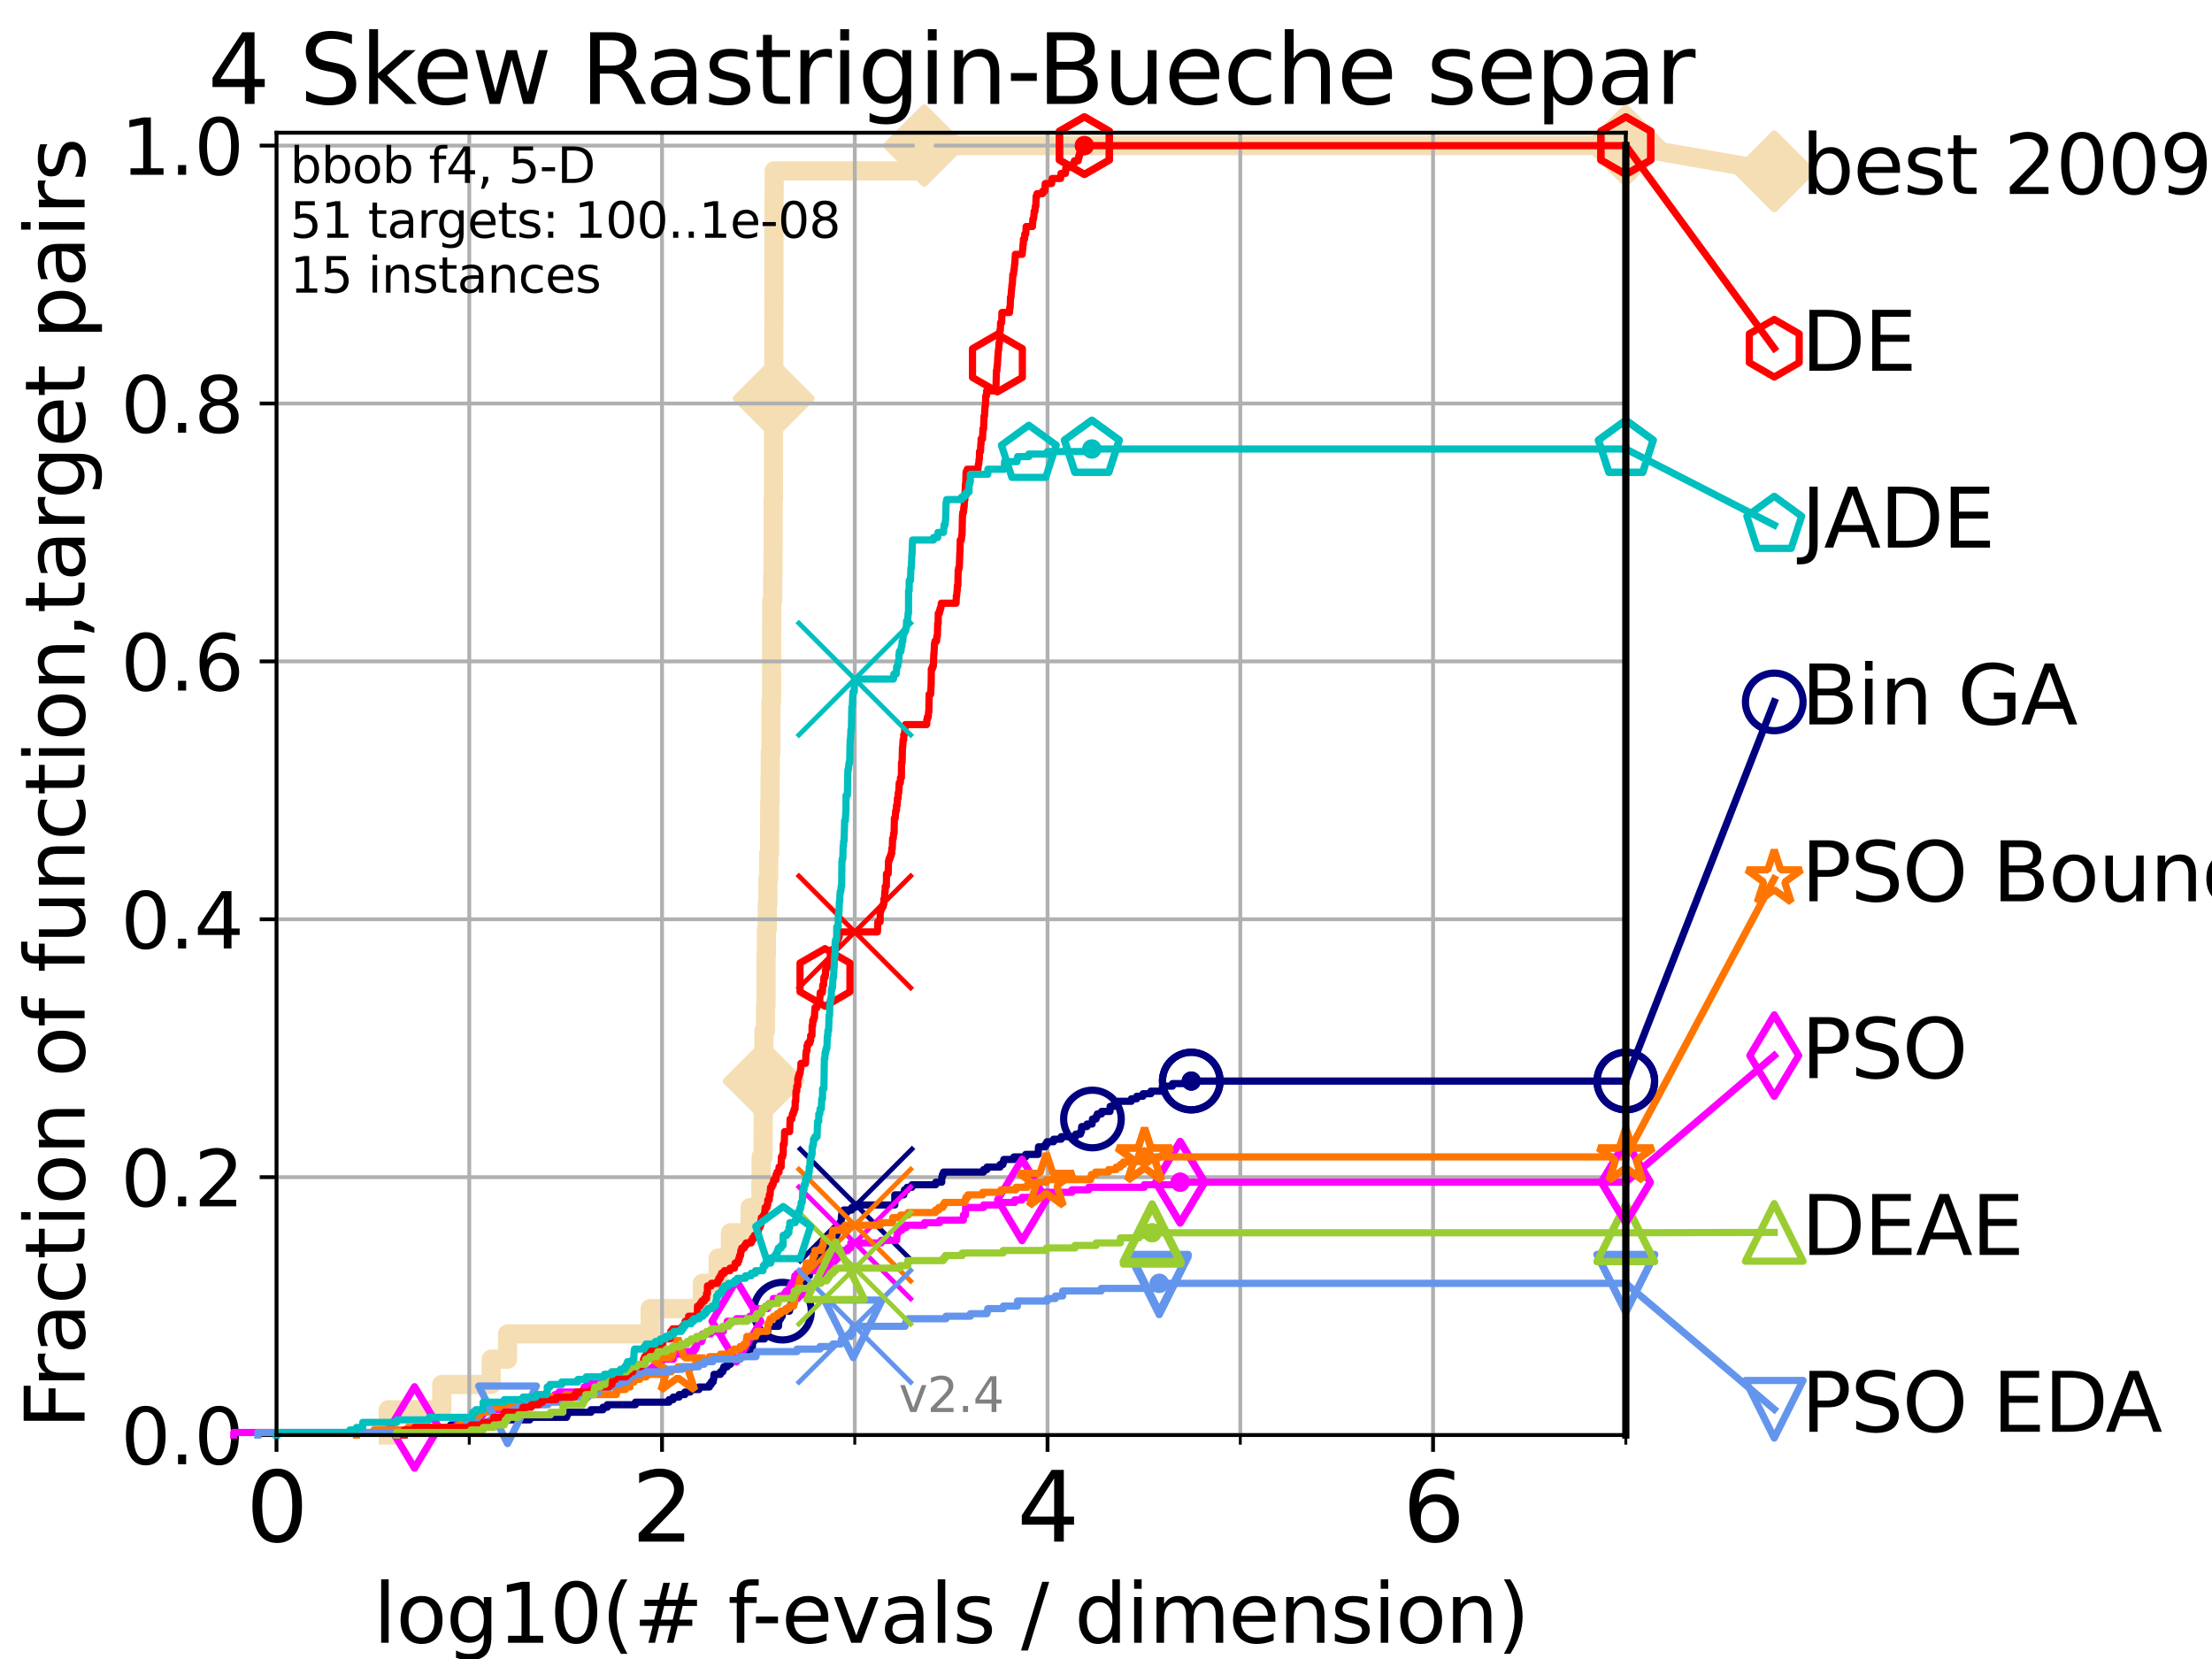 <?xml version="1.0" encoding="utf-8" standalone="no"?>
<!DOCTYPE svg PUBLIC "-//W3C//DTD SVG 1.1//EN"
  "http://www.w3.org/Graphics/SVG/1.1/DTD/svg11.dtd">
<svg height="345.6pt" version="1.1" viewBox="0 0 460.8 345.6" width="460.8pt" xmlns="http://www.w3.org/2000/svg" xmlns:xlink="http://www.w3.org/1999/xlink">
 <defs>
  <style type="text/css">*{stroke-linecap:butt;stroke-linejoin:round;}</style>
 </defs>
 <g id="figure_1">
  <g id="patch_1">
   <path d="M 0 345.6 
L 460.8 345.6 
L 460.8 0 
L 0 0 
z
" style="fill:#ffffff;"/>
  </g>
  <g id="axes_1">
   <g id="patch_2">
    <path d="M 57.6 298.944 
L 338.688 298.944 
L 338.688 27.648 
L 57.6 27.648 
z
" style="fill:#ffffff;"/>
   </g>
   <g id="line2d_1">
    <path d="M 80.881 298.944 
L 80.881 293.677 
L 92.027 293.677 
L 92.027 288.41 
L 102.331 288.41 
L 102.331 283.143 
L 105.733 283.143 
L 105.733 277.877 
L 135.442 277.877 
L 135.442 272.61 
L 146.302 272.61 
L 146.302 267.343 
L 149.611 267.343 
L 149.611 262.076 
L 152.161 262.076 
L 152.161 256.809 
L 156.273 256.809 
L 156.273 251.542 
L 158.509 251.542 
L 158.509 246.275 
L 158.551 246.275 
L 158.551 241.009 
L 158.963 241.009 
L 158.963 235.742 
L 158.994 235.742 
L 158.994 230.475 
L 159.067 230.475 
L 159.067 225.208 
L 159.098 225.208 
L 159.098 219.941 
L 159.129 219.941 
L 159.129 214.674 
L 159.467 214.674 
L 159.467 209.407 
L 159.578 209.407 
L 159.578 198.874 
L 159.658 198.874 
L 159.658 193.607 
L 159.838 193.607 
L 159.838 188.34 
L 159.966 188.34 
L 159.966 183.073 
L 160.123 183.073 
L 160.123 177.806 
L 160.327 177.806 
L 160.327 172.539 
L 160.346 172.539 
L 160.346 167.272 
L 160.413 167.272 
L 160.413 162.006 
L 160.461 162.006 
L 160.461 156.739 
L 160.595 156.739 
L 160.595 146.205 
L 160.737 146.205 
L 160.737 130.404 
L 160.765 130.404 
L 160.765 125.138 
L 160.971 125.138 
L 160.971 119.871 
L 161.045 119.871 
L 161.045 114.604 
L 161.063 114.604 
L 161.063 104.07 
L 161.128 104.07 
L 161.128 98.803 
L 161.137 98.803 
L 161.137 88.27 
L 161.174 88.27 
L 161.174 83.003 
L 161.201 83.003 
L 161.201 67.202 
L 161.211 67.202 
L 161.211 61.935 
L 161.22 61.935 
L 161.22 56.668 
L 161.229 56.668 
L 161.229 46.135 
L 161.238 46.135 
L 161.238 40.868 
L 161.275 40.868 
L 161.275 35.601 
L 192.535 35.601 
L 192.535 30.334 
L 338.688 30.334 
" style="fill:none;stroke:#f5deb3;stroke-linecap:square;stroke-width:4;"/>
   </g>
   <g id="line2d_2">
    <defs>
     <path d="M 0 7.778 
L 7.778 0 
L 0 -7.778 
L -7.778 0 
z
" id="m24ceea8366" style="stroke:#f5deb3;stroke-linejoin:miter;stroke-width:1.5;"/>
    </defs>
    <g>
     <use style="fill:#f5deb3;stroke:#f5deb3;stroke-linejoin:miter;stroke-width:1.5;" x="159.098" xlink:href="#m24ceea8366" y="225.208"/>
     <use style="fill:#f5deb3;stroke:#f5deb3;stroke-linejoin:miter;stroke-width:1.5;" x="161.174" xlink:href="#m24ceea8366" y="83.003"/>
     <use style="fill:#f5deb3;stroke:#f5deb3;stroke-linejoin:miter;stroke-width:1.5;" x="192.535" xlink:href="#m24ceea8366" y="30.334"/>
     <use style="fill:#f5deb3;stroke:#f5deb3;stroke-linejoin:miter;stroke-width:1.5;" x="192.535" xlink:href="#m24ceea8366" y="30.334"/>
     <use style="fill:#f5deb3;stroke:#f5deb3;stroke-linejoin:miter;stroke-width:1.5;" x="338.688" xlink:href="#m24ceea8366" y="30.334"/>
    </g>
   </g>
   <g id="line2d_3">
    <path style="fill:none;stroke:#f5deb3;stroke-linecap:square;stroke-width:4;"/>
    <g/>
   </g>
   <g id="line2d_4">
    <path d="M 338.688 30.334 
L 369.608 35.706 
" style="fill:none;stroke:#f5deb3;stroke-linecap:square;stroke-width:4;"/>
    <g>
     <use style="fill:#f5deb3;stroke:#f5deb3;stroke-linejoin:miter;stroke-width:1.5;" x="338.688" xlink:href="#m24ceea8366" y="30.334"/>
     <use style="fill:#f5deb3;stroke:#f5deb3;stroke-linejoin:miter;stroke-width:1.5;" x="369.608" xlink:href="#m24ceea8366" y="35.706"/>
    </g>
   </g>
   <g id="matplotlib.axis_1">
    <g id="xtick_1">
     <g id="line2d_5">
      <path clip-path="url(#p814c50c2d9)" d="M 57.6 298.944 
L 57.6 27.648 
" style="fill:none;stroke:#b0b0b0;stroke-linecap:square;stroke-width:0.8;"/>
     </g>
     <g id="line2d_6">
      <defs>
       <path d="M 0 0 
L 0 3.5 
" id="m790d226bd1" style="stroke:#000000;stroke-width:0.8;"/>
      </defs>
      <g>
       <use style="stroke:#000000;stroke-width:0.8;" x="57.6" xlink:href="#m790d226bd1" y="298.944"/>
      </g>
     </g>
     <g id="text_1">
      <!-- 0 -->
      <g transform="translate(51.237 321.141)scale(0.2 -0.2)">
       <defs>
        <path d="M 2034 4250 
Q 1547 4250 1301 3770 
Q 1056 3291 1056 2328 
Q 1056 1369 1301 889 
Q 1547 409 2034 409 
Q 2525 409 2770 889 
Q 3016 1369 3016 2328 
Q 3016 3291 2770 3770 
Q 2525 4250 2034 4250 
z
M 2034 4750 
Q 2819 4750 3233 4129 
Q 3647 3509 3647 2328 
Q 3647 1150 3233 529 
Q 2819 -91 2034 -91 
Q 1250 -91 836 529 
Q 422 1150 422 2328 
Q 422 3509 836 4129 
Q 1250 4750 2034 4750 
z
" id="DejaVuSans-30" transform="scale(0.016)"/>
       </defs>
       <use xlink:href="#DejaVuSans-30"/>
      </g>
     </g>
    </g>
    <g id="xtick_2">
     <g id="line2d_7">
      <path clip-path="url(#p814c50c2d9)" d="M 137.911 298.944 
L 137.911 27.648 
" style="fill:none;stroke:#b0b0b0;stroke-linecap:square;stroke-width:0.8;"/>
     </g>
     <g id="line2d_8">
      <g>
       <use style="stroke:#000000;stroke-width:0.8;" x="137.911" xlink:href="#m790d226bd1" y="298.944"/>
      </g>
     </g>
     <g id="text_2">
      <!-- 2 -->
      <g transform="translate(131.548 321.141)scale(0.2 -0.2)">
       <defs>
        <path d="M 1228 531 
L 3431 531 
L 3431 0 
L 469 0 
L 469 531 
Q 828 903 1448 1529 
Q 2069 2156 2228 2338 
Q 2531 2678 2651 2914 
Q 2772 3150 2772 3378 
Q 2772 3750 2511 3984 
Q 2250 4219 1831 4219 
Q 1534 4219 1204 4116 
Q 875 4013 500 3803 
L 500 4441 
Q 881 4594 1212 4672 
Q 1544 4750 1819 4750 
Q 2544 4750 2975 4387 
Q 3406 4025 3406 3419 
Q 3406 3131 3298 2873 
Q 3191 2616 2906 2266 
Q 2828 2175 2409 1742 
Q 1991 1309 1228 531 
z
" id="DejaVuSans-32" transform="scale(0.016)"/>
       </defs>
       <use xlink:href="#DejaVuSans-32"/>
      </g>
     </g>
    </g>
    <g id="xtick_3">
     <g id="line2d_9">
      <path clip-path="url(#p814c50c2d9)" d="M 218.222 298.944 
L 218.222 27.648 
" style="fill:none;stroke:#b0b0b0;stroke-linecap:square;stroke-width:0.8;"/>
     </g>
     <g id="line2d_10">
      <g>
       <use style="stroke:#000000;stroke-width:0.8;" x="218.222" xlink:href="#m790d226bd1" y="298.944"/>
      </g>
     </g>
     <g id="text_3">
      <!-- 4 -->
      <g transform="translate(211.859 321.141)scale(0.2 -0.2)">
       <defs>
        <path d="M 2419 4116 
L 825 1625 
L 2419 1625 
L 2419 4116 
z
M 2253 4666 
L 3047 4666 
L 3047 1625 
L 3713 1625 
L 3713 1100 
L 3047 1100 
L 3047 0 
L 2419 0 
L 2419 1100 
L 313 1100 
L 313 1709 
L 2253 4666 
z
" id="DejaVuSans-34" transform="scale(0.016)"/>
       </defs>
       <use xlink:href="#DejaVuSans-34"/>
      </g>
     </g>
    </g>
    <g id="xtick_4">
     <g id="line2d_11">
      <path clip-path="url(#p814c50c2d9)" d="M 298.533 298.944 
L 298.533 27.648 
" style="fill:none;stroke:#b0b0b0;stroke-linecap:square;stroke-width:0.8;"/>
     </g>
     <g id="line2d_12">
      <g>
       <use style="stroke:#000000;stroke-width:0.8;" x="298.533" xlink:href="#m790d226bd1" y="298.944"/>
      </g>
     </g>
     <g id="text_4">
      <!-- 6 -->
      <g transform="translate(292.17 321.141)scale(0.2 -0.2)">
       <defs>
        <path d="M 2113 2584 
Q 1688 2584 1439 2293 
Q 1191 2003 1191 1497 
Q 1191 994 1439 701 
Q 1688 409 2113 409 
Q 2538 409 2786 701 
Q 3034 994 3034 1497 
Q 3034 2003 2786 2293 
Q 2538 2584 2113 2584 
z
M 3366 4563 
L 3366 3988 
Q 3128 4100 2886 4159 
Q 2644 4219 2406 4219 
Q 1781 4219 1451 3797 
Q 1122 3375 1075 2522 
Q 1259 2794 1537 2939 
Q 1816 3084 2150 3084 
Q 2853 3084 3261 2657 
Q 3669 2231 3669 1497 
Q 3669 778 3244 343 
Q 2819 -91 2113 -91 
Q 1303 -91 875 529 
Q 447 1150 447 2328 
Q 447 3434 972 4092 
Q 1497 4750 2381 4750 
Q 2619 4750 2861 4703 
Q 3103 4656 3366 4563 
z
" id="DejaVuSans-36" transform="scale(0.016)"/>
       </defs>
       <use xlink:href="#DejaVuSans-36"/>
      </g>
     </g>
    </g>
    <g id="xtick_5">
     <g id="line2d_13">
      <path clip-path="url(#p814c50c2d9)" d="M 97.755 298.944 
L 97.755 27.648 
" style="fill:none;stroke:#b0b0b0;stroke-linecap:square;stroke-width:0.8;"/>
     </g>
     <g id="line2d_14">
      <defs>
       <path d="M 0 0 
L 0 2 
" id="m6d23422698" style="stroke:#000000;stroke-width:0.6;"/>
      </defs>
      <g>
       <use style="stroke:#000000;stroke-width:0.6;" x="97.755" xlink:href="#m6d23422698" y="298.944"/>
      </g>
     </g>
    </g>
    <g id="xtick_6">
     <g id="line2d_15">
      <path clip-path="url(#p814c50c2d9)" d="M 178.066 298.944 
L 178.066 27.648 
" style="fill:none;stroke:#b0b0b0;stroke-linecap:square;stroke-width:0.8;"/>
     </g>
     <g id="line2d_16">
      <g>
       <use style="stroke:#000000;stroke-width:0.6;" x="178.066" xlink:href="#m6d23422698" y="298.944"/>
      </g>
     </g>
    </g>
    <g id="xtick_7">
     <g id="line2d_17">
      <path clip-path="url(#p814c50c2d9)" d="M 258.377 298.944 
L 258.377 27.648 
" style="fill:none;stroke:#b0b0b0;stroke-linecap:square;stroke-width:0.8;"/>
     </g>
     <g id="line2d_18">
      <g>
       <use style="stroke:#000000;stroke-width:0.6;" x="258.377" xlink:href="#m6d23422698" y="298.944"/>
      </g>
     </g>
    </g>
    <g id="xtick_8">
     <g id="line2d_19">
      <path clip-path="url(#p814c50c2d9)" d="M 338.688 298.944 
L 338.688 27.648 
" style="fill:none;stroke:#b0b0b0;stroke-linecap:square;stroke-width:0.8;"/>
     </g>
     <g id="line2d_20">
      <g>
       <use style="stroke:#000000;stroke-width:0.6;" x="338.688" xlink:href="#m6d23422698" y="298.944"/>
      </g>
     </g>
    </g>
    <g id="text_5">
     <!-- log10(# f-evals / dimension) -->
     <g transform="translate(77.764 342.218)scale(0.17 -0.17)">
      <defs>
       <path d="M 603 4863 
L 1178 4863 
L 1178 0 
L 603 0 
L 603 4863 
z
" id="DejaVuSans-6c" transform="scale(0.016)"/>
       <path d="M 1959 3097 
Q 1497 3097 1228 2736 
Q 959 2375 959 1747 
Q 959 1119 1226 758 
Q 1494 397 1959 397 
Q 2419 397 2687 759 
Q 2956 1122 2956 1747 
Q 2956 2369 2687 2733 
Q 2419 3097 1959 3097 
z
M 1959 3584 
Q 2709 3584 3137 3096 
Q 3566 2609 3566 1747 
Q 3566 888 3137 398 
Q 2709 -91 1959 -91 
Q 1206 -91 779 398 
Q 353 888 353 1747 
Q 353 2609 779 3096 
Q 1206 3584 1959 3584 
z
" id="DejaVuSans-6f" transform="scale(0.016)"/>
       <path d="M 2906 1791 
Q 2906 2416 2648 2759 
Q 2391 3103 1925 3103 
Q 1463 3103 1205 2759 
Q 947 2416 947 1791 
Q 947 1169 1205 825 
Q 1463 481 1925 481 
Q 2391 481 2648 825 
Q 2906 1169 2906 1791 
z
M 3481 434 
Q 3481 -459 3084 -895 
Q 2688 -1331 1869 -1331 
Q 1566 -1331 1297 -1286 
Q 1028 -1241 775 -1147 
L 775 -588 
Q 1028 -725 1275 -790 
Q 1522 -856 1778 -856 
Q 2344 -856 2625 -561 
Q 2906 -266 2906 331 
L 2906 616 
Q 2728 306 2450 153 
Q 2172 0 1784 0 
Q 1141 0 747 490 
Q 353 981 353 1791 
Q 353 2603 747 3093 
Q 1141 3584 1784 3584 
Q 2172 3584 2450 3431 
Q 2728 3278 2906 2969 
L 2906 3500 
L 3481 3500 
L 3481 434 
z
" id="DejaVuSans-67" transform="scale(0.016)"/>
       <path d="M 794 531 
L 1825 531 
L 1825 4091 
L 703 3866 
L 703 4441 
L 1819 4666 
L 2450 4666 
L 2450 531 
L 3481 531 
L 3481 0 
L 794 0 
L 794 531 
z
" id="DejaVuSans-31" transform="scale(0.016)"/>
       <path d="M 1984 4856 
Q 1566 4138 1362 3434 
Q 1159 2731 1159 2009 
Q 1159 1288 1364 580 
Q 1569 -128 1984 -844 
L 1484 -844 
Q 1016 -109 783 600 
Q 550 1309 550 2009 
Q 550 2706 781 3412 
Q 1013 4119 1484 4856 
L 1984 4856 
z
" id="DejaVuSans-28" transform="scale(0.016)"/>
       <path d="M 3272 2816 
L 2363 2816 
L 2100 1772 
L 3016 1772 
L 3272 2816 
z
M 2803 4594 
L 2478 3297 
L 3391 3297 
L 3719 4594 
L 4219 4594 
L 3897 3297 
L 4872 3297 
L 4872 2816 
L 3775 2816 
L 3519 1772 
L 4513 1772 
L 4513 1294 
L 3397 1294 
L 3072 0 
L 2572 0 
L 2894 1294 
L 1978 1294 
L 1656 0 
L 1153 0 
L 1478 1294 
L 494 1294 
L 494 1772 
L 1594 1772 
L 1856 2816 
L 850 2816 
L 850 3297 
L 1978 3297 
L 2297 4594 
L 2803 4594 
z
" id="DejaVuSans-23" transform="scale(0.016)"/>
       <path id="DejaVuSans-20" transform="scale(0.016)"/>
       <path d="M 2375 4863 
L 2375 4384 
L 1825 4384 
Q 1516 4384 1395 4259 
Q 1275 4134 1275 3809 
L 1275 3500 
L 2222 3500 
L 2222 3053 
L 1275 3053 
L 1275 0 
L 697 0 
L 697 3053 
L 147 3053 
L 147 3500 
L 697 3500 
L 697 3744 
Q 697 4328 969 4595 
Q 1241 4863 1831 4863 
L 2375 4863 
z
" id="DejaVuSans-66" transform="scale(0.016)"/>
       <path d="M 313 2009 
L 1997 2009 
L 1997 1497 
L 313 1497 
L 313 2009 
z
" id="DejaVuSans-2d" transform="scale(0.016)"/>
       <path d="M 3597 1894 
L 3597 1613 
L 953 1613 
Q 991 1019 1311 708 
Q 1631 397 2203 397 
Q 2534 397 2845 478 
Q 3156 559 3463 722 
L 3463 178 
Q 3153 47 2828 -22 
Q 2503 -91 2169 -91 
Q 1331 -91 842 396 
Q 353 884 353 1716 
Q 353 2575 817 3079 
Q 1281 3584 2069 3584 
Q 2775 3584 3186 3129 
Q 3597 2675 3597 1894 
z
M 3022 2063 
Q 3016 2534 2758 2815 
Q 2500 3097 2075 3097 
Q 1594 3097 1305 2825 
Q 1016 2553 972 2059 
L 3022 2063 
z
" id="DejaVuSans-65" transform="scale(0.016)"/>
       <path d="M 191 3500 
L 800 3500 
L 1894 563 
L 2988 3500 
L 3597 3500 
L 2284 0 
L 1503 0 
L 191 3500 
z
" id="DejaVuSans-76" transform="scale(0.016)"/>
       <path d="M 2194 1759 
Q 1497 1759 1228 1600 
Q 959 1441 959 1056 
Q 959 750 1161 570 
Q 1363 391 1709 391 
Q 2188 391 2477 730 
Q 2766 1069 2766 1631 
L 2766 1759 
L 2194 1759 
z
M 3341 1997 
L 3341 0 
L 2766 0 
L 2766 531 
Q 2569 213 2275 61 
Q 1981 -91 1556 -91 
Q 1019 -91 701 211 
Q 384 513 384 1019 
Q 384 1609 779 1909 
Q 1175 2209 1959 2209 
L 2766 2209 
L 2766 2266 
Q 2766 2663 2505 2880 
Q 2244 3097 1772 3097 
Q 1472 3097 1187 3025 
Q 903 2953 641 2809 
L 641 3341 
Q 956 3463 1253 3523 
Q 1550 3584 1831 3584 
Q 2591 3584 2966 3190 
Q 3341 2797 3341 1997 
z
" id="DejaVuSans-61" transform="scale(0.016)"/>
       <path d="M 2834 3397 
L 2834 2853 
Q 2591 2978 2328 3040 
Q 2066 3103 1784 3103 
Q 1356 3103 1142 2972 
Q 928 2841 928 2578 
Q 928 2378 1081 2264 
Q 1234 2150 1697 2047 
L 1894 2003 
Q 2506 1872 2764 1633 
Q 3022 1394 3022 966 
Q 3022 478 2636 193 
Q 2250 -91 1575 -91 
Q 1294 -91 989 -36 
Q 684 19 347 128 
L 347 722 
Q 666 556 975 473 
Q 1284 391 1588 391 
Q 1994 391 2212 530 
Q 2431 669 2431 922 
Q 2431 1156 2273 1281 
Q 2116 1406 1581 1522 
L 1381 1569 
Q 847 1681 609 1914 
Q 372 2147 372 2553 
Q 372 3047 722 3315 
Q 1072 3584 1716 3584 
Q 2034 3584 2315 3537 
Q 2597 3491 2834 3397 
z
" id="DejaVuSans-73" transform="scale(0.016)"/>
       <path d="M 1625 4666 
L 2156 4666 
L 531 -594 
L 0 -594 
L 1625 4666 
z
" id="DejaVuSans-2f" transform="scale(0.016)"/>
       <path d="M 2906 2969 
L 2906 4863 
L 3481 4863 
L 3481 0 
L 2906 0 
L 2906 525 
Q 2725 213 2448 61 
Q 2172 -91 1784 -91 
Q 1150 -91 751 415 
Q 353 922 353 1747 
Q 353 2572 751 3078 
Q 1150 3584 1784 3584 
Q 2172 3584 2448 3432 
Q 2725 3281 2906 2969 
z
M 947 1747 
Q 947 1113 1208 752 
Q 1469 391 1925 391 
Q 2381 391 2643 752 
Q 2906 1113 2906 1747 
Q 2906 2381 2643 2742 
Q 2381 3103 1925 3103 
Q 1469 3103 1208 2742 
Q 947 2381 947 1747 
z
" id="DejaVuSans-64" transform="scale(0.016)"/>
       <path d="M 603 3500 
L 1178 3500 
L 1178 0 
L 603 0 
L 603 3500 
z
M 603 4863 
L 1178 4863 
L 1178 4134 
L 603 4134 
L 603 4863 
z
" id="DejaVuSans-69" transform="scale(0.016)"/>
       <path d="M 3328 2828 
Q 3544 3216 3844 3400 
Q 4144 3584 4550 3584 
Q 5097 3584 5394 3201 
Q 5691 2819 5691 2113 
L 5691 0 
L 5113 0 
L 5113 2094 
Q 5113 2597 4934 2840 
Q 4756 3084 4391 3084 
Q 3944 3084 3684 2787 
Q 3425 2491 3425 1978 
L 3425 0 
L 2847 0 
L 2847 2094 
Q 2847 2600 2669 2842 
Q 2491 3084 2119 3084 
Q 1678 3084 1418 2786 
Q 1159 2488 1159 1978 
L 1159 0 
L 581 0 
L 581 3500 
L 1159 3500 
L 1159 2956 
Q 1356 3278 1631 3431 
Q 1906 3584 2284 3584 
Q 2666 3584 2933 3390 
Q 3200 3197 3328 2828 
z
" id="DejaVuSans-6d" transform="scale(0.016)"/>
       <path d="M 3513 2113 
L 3513 0 
L 2938 0 
L 2938 2094 
Q 2938 2591 2744 2837 
Q 2550 3084 2163 3084 
Q 1697 3084 1428 2787 
Q 1159 2491 1159 1978 
L 1159 0 
L 581 0 
L 581 3500 
L 1159 3500 
L 1159 2956 
Q 1366 3272 1645 3428 
Q 1925 3584 2291 3584 
Q 2894 3584 3203 3211 
Q 3513 2838 3513 2113 
z
" id="DejaVuSans-6e" transform="scale(0.016)"/>
       <path d="M 513 4856 
L 1013 4856 
Q 1481 4119 1714 3412 
Q 1947 2706 1947 2009 
Q 1947 1309 1714 600 
Q 1481 -109 1013 -844 
L 513 -844 
Q 928 -128 1133 580 
Q 1338 1288 1338 2009 
Q 1338 2731 1133 3434 
Q 928 4138 513 4856 
z
" id="DejaVuSans-29" transform="scale(0.016)"/>
      </defs>
      <use xlink:href="#DejaVuSans-6c"/>
      <use x="27.783" xlink:href="#DejaVuSans-6f"/>
      <use x="88.965" xlink:href="#DejaVuSans-67"/>
      <use x="152.441" xlink:href="#DejaVuSans-31"/>
      <use x="216.064" xlink:href="#DejaVuSans-30"/>
      <use x="279.688" xlink:href="#DejaVuSans-28"/>
      <use x="318.701" xlink:href="#DejaVuSans-23"/>
      <use x="402.49" xlink:href="#DejaVuSans-20"/>
      <use x="434.277" xlink:href="#DejaVuSans-66"/>
      <use x="463.982" xlink:href="#DejaVuSans-2d"/>
      <use x="500.066" xlink:href="#DejaVuSans-65"/>
      <use x="561.59" xlink:href="#DejaVuSans-76"/>
      <use x="620.77" xlink:href="#DejaVuSans-61"/>
      <use x="682.049" xlink:href="#DejaVuSans-6c"/>
      <use x="709.832" xlink:href="#DejaVuSans-73"/>
      <use x="761.932" xlink:href="#DejaVuSans-20"/>
      <use x="793.719" xlink:href="#DejaVuSans-2f"/>
      <use x="827.41" xlink:href="#DejaVuSans-20"/>
      <use x="859.197" xlink:href="#DejaVuSans-64"/>
      <use x="922.674" xlink:href="#DejaVuSans-69"/>
      <use x="950.457" xlink:href="#DejaVuSans-6d"/>
      <use x="1047.869" xlink:href="#DejaVuSans-65"/>
      <use x="1109.393" xlink:href="#DejaVuSans-6e"/>
      <use x="1172.771" xlink:href="#DejaVuSans-73"/>
      <use x="1224.871" xlink:href="#DejaVuSans-69"/>
      <use x="1252.654" xlink:href="#DejaVuSans-6f"/>
      <use x="1313.836" xlink:href="#DejaVuSans-6e"/>
      <use x="1377.215" xlink:href="#DejaVuSans-29"/>
     </g>
    </g>
   </g>
   <g id="matplotlib.axis_2">
    <g id="ytick_1">
     <g id="line2d_21">
      <path clip-path="url(#p814c50c2d9)" d="M 57.6 298.944 
L 338.688 298.944 
" style="fill:none;stroke:#b0b0b0;stroke-linecap:square;stroke-width:0.8;"/>
     </g>
     <g id="line2d_22">
      <defs>
       <path d="M 0 0 
L -3.5 0 
" id="me471fa9242" style="stroke:#000000;stroke-width:0.8;"/>
      </defs>
      <g>
       <use style="stroke:#000000;stroke-width:0.8;" x="57.6" xlink:href="#me471fa9242" y="298.944"/>
      </g>
     </g>
     <g id="text_6">
      <!-- 0.0 -->
      <g transform="translate(25.155 305.023)scale(0.16 -0.16)">
       <defs>
        <path d="M 684 794 
L 1344 794 
L 1344 0 
L 684 0 
L 684 794 
z
" id="DejaVuSans-2e" transform="scale(0.016)"/>
       </defs>
       <use xlink:href="#DejaVuSans-30"/>
       <use x="63.623" xlink:href="#DejaVuSans-2e"/>
       <use x="95.41" xlink:href="#DejaVuSans-30"/>
      </g>
     </g>
    </g>
    <g id="ytick_2">
     <g id="line2d_23">
      <path clip-path="url(#p814c50c2d9)" d="M 57.6 245.222 
L 338.688 245.222 
" style="fill:none;stroke:#b0b0b0;stroke-linecap:square;stroke-width:0.8;"/>
     </g>
     <g id="line2d_24">
      <g>
       <use style="stroke:#000000;stroke-width:0.8;" x="57.6" xlink:href="#me471fa9242" y="245.222"/>
      </g>
     </g>
     <g id="text_7">
      <!-- 0.2 -->
      <g transform="translate(25.155 251.301)scale(0.16 -0.16)">
       <use xlink:href="#DejaVuSans-30"/>
       <use x="63.623" xlink:href="#DejaVuSans-2e"/>
       <use x="95.41" xlink:href="#DejaVuSans-32"/>
      </g>
     </g>
    </g>
    <g id="ytick_3">
     <g id="line2d_25">
      <path clip-path="url(#p814c50c2d9)" d="M 57.6 191.5 
L 338.688 191.5 
" style="fill:none;stroke:#b0b0b0;stroke-linecap:square;stroke-width:0.8;"/>
     </g>
     <g id="line2d_26">
      <g>
       <use style="stroke:#000000;stroke-width:0.8;" x="57.6" xlink:href="#me471fa9242" y="191.5"/>
      </g>
     </g>
     <g id="text_8">
      <!-- 0.4 -->
      <g transform="translate(25.155 197.579)scale(0.16 -0.16)">
       <use xlink:href="#DejaVuSans-30"/>
       <use x="63.623" xlink:href="#DejaVuSans-2e"/>
       <use x="95.41" xlink:href="#DejaVuSans-34"/>
      </g>
     </g>
    </g>
    <g id="ytick_4">
     <g id="line2d_27">
      <path clip-path="url(#p814c50c2d9)" d="M 57.6 137.778 
L 338.688 137.778 
" style="fill:none;stroke:#b0b0b0;stroke-linecap:square;stroke-width:0.8;"/>
     </g>
     <g id="line2d_28">
      <g>
       <use style="stroke:#000000;stroke-width:0.8;" x="57.6" xlink:href="#me471fa9242" y="137.778"/>
      </g>
     </g>
     <g id="text_9">
      <!-- 0.6 -->
      <g transform="translate(25.155 143.857)scale(0.16 -0.16)">
       <use xlink:href="#DejaVuSans-30"/>
       <use x="63.623" xlink:href="#DejaVuSans-2e"/>
       <use x="95.41" xlink:href="#DejaVuSans-36"/>
      </g>
     </g>
    </g>
    <g id="ytick_5">
     <g id="line2d_29">
      <path clip-path="url(#p814c50c2d9)" d="M 57.6 84.056 
L 338.688 84.056 
" style="fill:none;stroke:#b0b0b0;stroke-linecap:square;stroke-width:0.8;"/>
     </g>
     <g id="line2d_30">
      <g>
       <use style="stroke:#000000;stroke-width:0.8;" x="57.6" xlink:href="#me471fa9242" y="84.056"/>
      </g>
     </g>
     <g id="text_10">
      <!-- 0.8 -->
      <g transform="translate(25.155 90.135)scale(0.16 -0.16)">
       <defs>
        <path d="M 2034 2216 
Q 1584 2216 1326 1975 
Q 1069 1734 1069 1313 
Q 1069 891 1326 650 
Q 1584 409 2034 409 
Q 2484 409 2743 651 
Q 3003 894 3003 1313 
Q 3003 1734 2745 1975 
Q 2488 2216 2034 2216 
z
M 1403 2484 
Q 997 2584 770 2862 
Q 544 3141 544 3541 
Q 544 4100 942 4425 
Q 1341 4750 2034 4750 
Q 2731 4750 3128 4425 
Q 3525 4100 3525 3541 
Q 3525 3141 3298 2862 
Q 3072 2584 2669 2484 
Q 3125 2378 3379 2068 
Q 3634 1759 3634 1313 
Q 3634 634 3220 271 
Q 2806 -91 2034 -91 
Q 1263 -91 848 271 
Q 434 634 434 1313 
Q 434 1759 690 2068 
Q 947 2378 1403 2484 
z
M 1172 3481 
Q 1172 3119 1398 2916 
Q 1625 2713 2034 2713 
Q 2441 2713 2670 2916 
Q 2900 3119 2900 3481 
Q 2900 3844 2670 4047 
Q 2441 4250 2034 4250 
Q 1625 4250 1398 4047 
Q 1172 3844 1172 3481 
z
" id="DejaVuSans-38" transform="scale(0.016)"/>
       </defs>
       <use xlink:href="#DejaVuSans-30"/>
       <use x="63.623" xlink:href="#DejaVuSans-2e"/>
       <use x="95.41" xlink:href="#DejaVuSans-38"/>
      </g>
     </g>
    </g>
    <g id="ytick_6">
     <g id="line2d_31">
      <path clip-path="url(#p814c50c2d9)" d="M 57.6 30.334 
L 338.688 30.334 
" style="fill:none;stroke:#b0b0b0;stroke-linecap:square;stroke-width:0.8;"/>
     </g>
     <g id="line2d_32">
      <g>
       <use style="stroke:#000000;stroke-width:0.8;" x="57.6" xlink:href="#me471fa9242" y="30.334"/>
      </g>
     </g>
     <g id="text_11">
      <!-- 1.0 -->
      <g transform="translate(25.155 36.413)scale(0.16 -0.16)">
       <use xlink:href="#DejaVuSans-31"/>
       <use x="63.623" xlink:href="#DejaVuSans-2e"/>
       <use x="95.41" xlink:href="#DejaVuSans-30"/>
      </g>
     </g>
    </g>
    <g id="text_12">
     <!-- Fraction of function,target pairs -->
     <g transform="translate(17.62 297.681)rotate(-90)scale(0.17 -0.17)">
      <defs>
       <path d="M 628 4666 
L 3309 4666 
L 3309 4134 
L 1259 4134 
L 1259 2759 
L 3109 2759 
L 3109 2228 
L 1259 2228 
L 1259 0 
L 628 0 
L 628 4666 
z
" id="DejaVuSans-46" transform="scale(0.016)"/>
       <path d="M 2631 2963 
Q 2534 3019 2420 3045 
Q 2306 3072 2169 3072 
Q 1681 3072 1420 2755 
Q 1159 2438 1159 1844 
L 1159 0 
L 581 0 
L 581 3500 
L 1159 3500 
L 1159 2956 
Q 1341 3275 1631 3429 
Q 1922 3584 2338 3584 
Q 2397 3584 2469 3576 
Q 2541 3569 2628 3553 
L 2631 2963 
z
" id="DejaVuSans-72" transform="scale(0.016)"/>
       <path d="M 3122 3366 
L 3122 2828 
Q 2878 2963 2633 3030 
Q 2388 3097 2138 3097 
Q 1578 3097 1268 2742 
Q 959 2388 959 1747 
Q 959 1106 1268 751 
Q 1578 397 2138 397 
Q 2388 397 2633 464 
Q 2878 531 3122 666 
L 3122 134 
Q 2881 22 2623 -34 
Q 2366 -91 2075 -91 
Q 1284 -91 818 406 
Q 353 903 353 1747 
Q 353 2603 823 3093 
Q 1294 3584 2113 3584 
Q 2378 3584 2631 3529 
Q 2884 3475 3122 3366 
z
" id="DejaVuSans-63" transform="scale(0.016)"/>
       <path d="M 1172 4494 
L 1172 3500 
L 2356 3500 
L 2356 3053 
L 1172 3053 
L 1172 1153 
Q 1172 725 1289 603 
Q 1406 481 1766 481 
L 2356 481 
L 2356 0 
L 1766 0 
Q 1100 0 847 248 
Q 594 497 594 1153 
L 594 3053 
L 172 3053 
L 172 3500 
L 594 3500 
L 594 4494 
L 1172 4494 
z
" id="DejaVuSans-74" transform="scale(0.016)"/>
       <path d="M 544 1381 
L 544 3500 
L 1119 3500 
L 1119 1403 
Q 1119 906 1312 657 
Q 1506 409 1894 409 
Q 2359 409 2629 706 
Q 2900 1003 2900 1516 
L 2900 3500 
L 3475 3500 
L 3475 0 
L 2900 0 
L 2900 538 
Q 2691 219 2414 64 
Q 2138 -91 1772 -91 
Q 1169 -91 856 284 
Q 544 659 544 1381 
z
M 1991 3584 
L 1991 3584 
z
" id="DejaVuSans-75" transform="scale(0.016)"/>
       <path d="M 750 794 
L 1409 794 
L 1409 256 
L 897 -744 
L 494 -744 
L 750 256 
L 750 794 
z
" id="DejaVuSans-2c" transform="scale(0.016)"/>
       <path d="M 1159 525 
L 1159 -1331 
L 581 -1331 
L 581 3500 
L 1159 3500 
L 1159 2969 
Q 1341 3281 1617 3432 
Q 1894 3584 2278 3584 
Q 2916 3584 3314 3078 
Q 3713 2572 3713 1747 
Q 3713 922 3314 415 
Q 2916 -91 2278 -91 
Q 1894 -91 1617 61 
Q 1341 213 1159 525 
z
M 3116 1747 
Q 3116 2381 2855 2742 
Q 2594 3103 2138 3103 
Q 1681 3103 1420 2742 
Q 1159 2381 1159 1747 
Q 1159 1113 1420 752 
Q 1681 391 2138 391 
Q 2594 391 2855 752 
Q 3116 1113 3116 1747 
z
" id="DejaVuSans-70" transform="scale(0.016)"/>
      </defs>
      <use xlink:href="#DejaVuSans-46"/>
      <use x="50.27" xlink:href="#DejaVuSans-72"/>
      <use x="91.383" xlink:href="#DejaVuSans-61"/>
      <use x="152.662" xlink:href="#DejaVuSans-63"/>
      <use x="207.643" xlink:href="#DejaVuSans-74"/>
      <use x="246.852" xlink:href="#DejaVuSans-69"/>
      <use x="274.635" xlink:href="#DejaVuSans-6f"/>
      <use x="335.816" xlink:href="#DejaVuSans-6e"/>
      <use x="399.195" xlink:href="#DejaVuSans-20"/>
      <use x="430.982" xlink:href="#DejaVuSans-6f"/>
      <use x="492.164" xlink:href="#DejaVuSans-66"/>
      <use x="527.369" xlink:href="#DejaVuSans-20"/>
      <use x="559.156" xlink:href="#DejaVuSans-66"/>
      <use x="594.361" xlink:href="#DejaVuSans-75"/>
      <use x="657.74" xlink:href="#DejaVuSans-6e"/>
      <use x="721.119" xlink:href="#DejaVuSans-63"/>
      <use x="776.1" xlink:href="#DejaVuSans-74"/>
      <use x="815.309" xlink:href="#DejaVuSans-69"/>
      <use x="843.092" xlink:href="#DejaVuSans-6f"/>
      <use x="904.273" xlink:href="#DejaVuSans-6e"/>
      <use x="967.652" xlink:href="#DejaVuSans-2c"/>
      <use x="999.439" xlink:href="#DejaVuSans-74"/>
      <use x="1038.648" xlink:href="#DejaVuSans-61"/>
      <use x="1099.928" xlink:href="#DejaVuSans-72"/>
      <use x="1139.291" xlink:href="#DejaVuSans-67"/>
      <use x="1202.768" xlink:href="#DejaVuSans-65"/>
      <use x="1264.291" xlink:href="#DejaVuSans-74"/>
      <use x="1303.5" xlink:href="#DejaVuSans-20"/>
      <use x="1335.287" xlink:href="#DejaVuSans-70"/>
      <use x="1398.764" xlink:href="#DejaVuSans-61"/>
      <use x="1460.043" xlink:href="#DejaVuSans-69"/>
      <use x="1487.826" xlink:href="#DejaVuSans-72"/>
      <use x="1528.939" xlink:href="#DejaVuSans-73"/>
     </g>
    </g>
   </g>
   <g id="line2d_33">
    <defs>
     <path d="M 0 1.5 
C 0.398 1.5 0.779 1.342 1.061 1.061 
C 1.342 0.779 1.5 0.398 1.5 0 
C 1.5 -0.398 1.342 -0.779 1.061 -1.061 
C 0.779 -1.342 0.398 -1.5 0 -1.5 
C -0.398 -1.5 -0.779 -1.342 -1.061 -1.061 
C -1.342 -0.779 -1.5 -0.398 -1.5 0 
C -1.5 0.398 -1.342 0.779 -1.061 1.061 
C -0.779 1.342 -0.398 1.5 0 1.5 
z
" id="mb70cdf754f" style="stroke:#f5deb3;"/>
    </defs>
    <g>
     <use style="fill:#f5deb3;stroke:#f5deb3;" x="192.535" xlink:href="#mb70cdf754f" y="30.334"/>
     <use style="fill:#f5deb3;stroke:#f5deb3;" x="192.535" xlink:href="#mb70cdf754f" y="30.334"/>
    </g>
   </g>
   <g id="line2d_34">
    <defs>
     <path d="M 0 1.5 
C 0.398 1.5 0.779 1.342 1.061 1.061 
C 1.342 0.779 1.5 0.398 1.5 0 
C 1.5 -0.398 1.342 -0.779 1.061 -1.061 
C 0.779 -1.342 0.398 -1.5 0 -1.5 
C -0.398 -1.5 -0.779 -1.342 -1.061 -1.061 
C -1.342 -0.779 -1.5 -0.398 -1.5 0 
C -1.5 0.398 -1.342 0.779 -1.061 1.061 
C -0.779 1.342 -0.398 1.5 0 1.5 
z
" id="md2838c1a12" style="stroke:#000080;"/>
    </defs>
    <g>
     <use style="fill:#000080;stroke:#000080;" x="248.164" xlink:href="#md2838c1a12" y="225.208"/>
     <use style="fill:#000080;stroke:#000080;" x="248.164" xlink:href="#md2838c1a12" y="225.208"/>
    </g>
   </g>
   <g id="line2d_35">
    <path d="M 83.438 298.944 
L 83.438 298.417 
L 88.256 298.417 
L 88.256 297.891 
L 93.422 297.891 
L 93.422 297.364 
L 93.864 297.364 
L 93.864 296.837 
L 100.642 296.837 
L 100.642 296.311 
L 105.057 296.311 
L 105.057 295.784 
L 110.359 295.784 
L 110.359 295.257 
L 118.04 295.257 
L 118.04 294.731 
L 118.257 294.731 
L 118.257 294.204 
L 123.111 294.204 
L 123.111 293.677 
L 125.612 293.677 
L 125.612 293.15 
L 126.507 293.15 
L 126.507 292.624 
L 132.375 292.624 
L 132.375 292.097 
L 139.382 292.097 
L 139.382 291.57 
L 140.226 291.57 
L 140.226 291.044 
L 141.464 291.044 
L 141.464 290.517 
L 142.673 290.517 
L 142.673 289.99 
L 143.779 289.99 
L 143.779 289.464 
L 145.599 289.464 
L 145.599 288.937 
L 147.789 288.937 
L 147.789 288.41 
L 148.161 288.41 
L 148.161 287.884 
L 148.564 287.884 
L 148.564 287.357 
L 148.677 287.357 
L 148.733 286.304 
L 150.068 286.304 
L 150.068 285.777 
L 150.565 285.777 
L 150.565 285.25 
L 150.783 285.25 
L 150.783 284.723 
L 151.502 284.723 
L 151.502 284.197 
L 152.176 284.197 
L 152.176 283.67 
L 152.602 283.67 
L 152.602 283.143 
L 154.14 283.143 
L 154.14 282.617 
L 154.959 282.617 
L 154.959 282.09 
L 155.245 282.09 
L 155.245 281.563 
L 155.666 281.563 
L 155.666 281.037 
L 156.61 281.037 
L 156.61 280.51 
L 156.753 280.51 
L 156.753 279.457 
L 157.047 279.457 
L 157.047 278.93 
L 159.263 278.93 
L 159.263 278.403 
L 159.578 278.403 
L 159.628 277.35 
L 159.956 277.35 
L 160.006 276.296 
L 162.174 276.296 
L 162.234 275.243 
L 162.338 275.243 
L 162.338 274.716 
L 162.653 274.716 
L 162.653 274.19 
L 162.954 274.19 
L 163.012 273.136 
L 164.456 273.136 
L 164.456 272.61 
L 164.645 272.61 
L 164.645 272.083 
L 164.825 272.083 
L 164.825 271.556 
L 164.951 271.556 
L 164.951 271.03 
L 165.172 271.03 
L 165.172 270.503 
L 166.103 270.503 
L 166.103 269.976 
L 166.588 269.976 
L 166.588 269.45 
L 166.789 269.45 
L 166.849 267.87 
L 167.184 267.87 
L 167.184 267.343 
L 167.488 267.343 
L 167.488 266.816 
L 168.091 266.816 
L 168.171 265.763 
L 168.609 265.763 
L 168.609 265.236 
L 168.728 265.236 
L 168.728 264.709 
L 169.082 264.709 
L 169.082 264.183 
L 169.268 264.183 
L 169.268 263.656 
L 169.634 263.656 
L 169.634 263.129 
L 170.316 263.129 
L 170.316 262.603 
L 170.564 262.603 
L 170.564 262.076 
L 170.799 262.076 
L 170.799 261.549 
L 171.3 261.549 
L 171.3 261.023 
L 171.412 261.023 
L 171.412 260.496 
L 171.736 260.496 
L 171.736 259.969 
L 172.881 259.969 
L 172.881 259.443 
L 173.303 259.443 
L 173.303 258.916 
L 174.026 258.916 
L 174.074 257.336 
L 174.262 257.336 
L 174.262 256.809 
L 174.516 256.809 
L 174.546 255.756 
L 175.051 255.756 
L 175.15 254.702 
L 175.203 254.702 
L 175.314 253.122 
L 175.383 253.122 
L 175.383 252.596 
L 175.754 252.596 
L 175.754 252.069 
L 177.438 252.069 
L 177.438 251.542 
L 178.115 251.542 
L 178.115 251.016 
L 186.4 251.016 
L 186.4 248.909 
L 188.274 248.909 
L 188.274 248.382 
L 188.419 248.382 
L 188.419 247.855 
L 188.98 247.855 
L 188.98 247.329 
L 189.977 247.329 
L 189.977 246.802 
L 194.915 246.802 
L 194.915 246.275 
L 196.182 246.275 
L 196.182 245.222 
L 196.316 245.222 
L 196.316 244.695 
L 196.54 244.695 
L 196.54 244.169 
L 204.899 244.169 
L 204.899 243.642 
L 205.617 243.642 
L 205.617 243.115 
L 208.337 243.115 
L 208.337 242.589 
L 208.935 242.589 
L 208.935 242.062 
L 209.109 242.062 
L 209.109 241.535 
L 211.208 241.535 
L 211.208 241.009 
L 213.672 241.009 
L 213.672 240.482 
L 216.265 240.482 
L 216.337 238.902 
L 217.752 238.902 
L 217.752 238.375 
L 218.099 238.375 
L 218.099 237.848 
L 219.482 237.848 
L 219.482 237.322 
L 221.056 237.322 
L 221.056 236.795 
L 224.081 236.795 
L 224.081 236.268 
L 225.071 236.268 
L 225.071 235.742 
L 225.302 235.742 
L 225.328 234.688 
L 226.441 234.688 
L 226.441 234.162 
L 227.513 234.162 
L 227.575 233.108 
L 228.332 233.108 
L 228.332 232.582 
L 228.581 232.582 
L 228.581 232.055 
L 229.478 232.055 
L 229.478 231.528 
L 231.243 231.528 
L 231.261 230.475 
L 232.08 230.475 
L 232.08 229.948 
L 232.889 229.948 
L 232.889 229.421 
L 235.68 229.421 
L 235.68 228.895 
L 236.803 228.895 
L 236.803 228.368 
L 238.106 228.368 
L 238.106 227.841 
L 239.745 227.841 
L 239.745 227.315 
L 242.122 227.315 
L 242.132 226.261 
L 244.245 226.261 
L 244.245 225.735 
L 248.164 225.735 
L 248.164 225.208 
L 338.688 225.208 
L 338.688 225.208 
" style="fill:none;stroke:#000080;stroke-linecap:square;stroke-width:1.5;"/>
   </g>
   <g id="line2d_36">
    <defs>
     <path d="M 0 6 
C 1.591 6 3.117 5.368 4.243 4.243 
C 5.368 3.117 6 1.591 6 0 
C 6 -1.591 5.368 -3.117 4.243 -4.243 
C 3.117 -5.368 1.591 -6 0 -6 
C -1.591 -6 -3.117 -5.368 -4.243 -4.243 
C -5.368 -3.117 -6 -1.591 -6 0 
C -6 1.591 -5.368 3.117 -4.243 4.243 
C -3.117 5.368 -1.591 6 0 6 
z
" id="mc480488154" style="stroke:#000080;stroke-width:1.5;"/>
    </defs>
    <g>
     <use style="fill-opacity:0;stroke:#000080;stroke-width:1.5;" x="163.012" xlink:href="#mc480488154" y="273.136"/>
     <use style="fill-opacity:0;stroke:#000080;stroke-width:1.5;" x="227.575" xlink:href="#mc480488154" y="233.108"/>
     <use style="fill-opacity:0;stroke:#000080;stroke-width:1.5;" x="248.164" xlink:href="#mc480488154" y="225.208"/>
     <use style="fill-opacity:0;stroke:#000080;stroke-width:1.5;" x="248.164" xlink:href="#mc480488154" y="225.208"/>
     <use style="fill-opacity:0;stroke:#000080;stroke-width:1.5;" x="338.688" xlink:href="#mc480488154" y="225.208"/>
    </g>
   </g>
   <g id="line2d_37">
    <path style="fill:none;stroke:#000080;stroke-linecap:square;stroke-width:1.5;"/>
    <g/>
   </g>
   <g id="line2d_38">
    <path clip-path="url(#p814c50c2d9)" d="M 178.329 251.016 
" style="fill:none;stroke:#000080;stroke-linecap:square;stroke-width:1.5;"/>
    <defs>
     <path d="M -12 12 
L 12 -12 
M -12 -12 
L 12 12 
" id="mb1ab2ac649" style="stroke:#000080;"/>
    </defs>
    <g clip-path="url(#p814c50c2d9)">
     <use style="fill:#000080;stroke:#000080;" x="178.329" xlink:href="#mb1ab2ac649" y="251.016"/>
    </g>
   </g>
   <g id="line2d_39">
    <defs>
     <path d="M 0 1.5 
C 0.398 1.5 0.779 1.342 1.061 1.061 
C 1.342 0.779 1.5 0.398 1.5 0 
C 1.5 -0.398 1.342 -0.779 1.061 -1.061 
C 0.779 -1.342 0.398 -1.5 0 -1.5 
C -0.398 -1.5 -0.779 -1.342 -1.061 -1.061 
C -1.342 -0.779 -1.5 -0.398 -1.5 0 
C -1.5 0.398 -1.342 0.779 -1.061 1.061 
C -0.779 1.342 -0.398 1.5 0 1.5 
z
" id="mdcd4e1e3d5" style="stroke:#ff00ff;"/>
    </defs>
    <g>
     <use style="fill:#ff00ff;stroke:#ff00ff;" x="245.85" xlink:href="#mdcd4e1e3d5" y="246.275"/>
     <use style="fill:#ff00ff;stroke:#ff00ff;" x="245.85" xlink:href="#mdcd4e1e3d5" y="246.275"/>
    </g>
   </g>
   <g id="line2d_40">
    <path d="M 48.692 298.944 
L 48.692 298.417 
L 80.881 298.417 
L 80.881 297.891 
L 86.351 297.891 
L 86.351 297.364 
L 95.125 297.364 
L 95.125 296.837 
L 95.918 296.837 
L 95.918 296.311 
L 99.732 296.311 
L 99.732 295.784 
L 100.04 295.784 
L 100.04 294.731 
L 100.642 294.731 
L 100.642 294.204 
L 101.223 294.204 
L 101.223 293.677 
L 104.355 293.677 
L 104.355 293.15 
L 106.594 293.15 
L 106.594 292.624 
L 110.359 292.624 
L 110.359 292.097 
L 111.506 292.097 
L 111.506 291.57 
L 111.663 291.57 
L 111.663 291.044 
L 115.586 291.044 
L 115.586 290.517 
L 116.443 290.517 
L 116.443 289.99 
L 121.49 289.99 
L 121.49 289.464 
L 121.668 289.464 
L 121.668 288.937 
L 122.277 288.937 
L 122.277 288.41 
L 122.948 288.41 
L 122.948 287.884 
L 126.1 287.884 
L 126.168 286.83 
L 127.294 286.83 
L 127.294 286.304 
L 133.888 286.304 
L 133.888 285.777 
L 134.661 285.777 
L 134.661 285.25 
L 135.957 285.25 
L 135.957 284.723 
L 136.683 284.723 
L 136.683 283.67 
L 137.806 283.67 
L 137.806 283.143 
L 140.287 283.143 
L 140.287 282.617 
L 140.439 282.617 
L 140.439 282.09 
L 142.726 282.09 
L 142.726 281.563 
L 144.511 281.563 
L 144.511 281.037 
L 144.889 281.037 
L 144.889 280.51 
L 145.121 280.51 
L 145.144 279.457 
L 146.173 279.457 
L 146.173 278.93 
L 146.367 278.93 
L 146.367 277.877 
L 148.064 277.877 
L 148.064 277.35 
L 150.683 277.35 
L 150.683 276.296 
L 151.502 276.296 
L 151.502 275.243 
L 153.409 275.243 
L 153.409 274.716 
L 156.212 274.716 
L 156.212 274.19 
L 157.093 274.19 
L 157.093 273.663 
L 157.461 273.663 
L 157.551 272.61 
L 159.927 272.61 
L 159.927 272.083 
L 160.181 272.083 
L 160.181 271.556 
L 160.998 271.556 
L 161.091 270.503 
L 162.517 270.503 
L 162.517 269.976 
L 163.397 269.976 
L 163.397 269.45 
L 163.781 269.45 
L 163.781 268.923 
L 164.441 268.923 
L 164.441 268.396 
L 164.63 268.396 
L 164.63 267.87 
L 164.862 267.87 
L 164.862 267.343 
L 165.404 267.343 
L 165.505 266.289 
L 165.583 266.289 
L 165.583 265.763 
L 166.069 265.763 
L 166.069 265.236 
L 167.256 265.236 
L 167.256 264.709 
L 170.815 264.709 
L 170.815 264.183 
L 171.448 264.183 
L 171.55 263.129 
L 172.482 263.129 
L 172.482 262.603 
L 172.834 262.603 
L 172.834 262.076 
L 173.184 262.076 
L 173.184 261.549 
L 174.227 261.549 
L 174.227 261.023 
L 174.733 261.023 
L 174.733 260.496 
L 176.608 260.496 
L 176.608 259.969 
L 177.23 259.969 
L 177.23 258.916 
L 183.587 258.916 
L 183.587 258.389 
L 186.795 258.389 
L 186.903 256.809 
L 187.157 256.809 
L 187.157 256.282 
L 187.883 256.282 
L 187.883 255.756 
L 188.74 255.756 
L 188.74 255.229 
L 192.595 255.229 
L 192.595 254.702 
L 195.745 254.702 
L 195.745 254.176 
L 200.692 254.176 
L 200.692 253.122 
L 201.144 253.122 
L 201.144 251.542 
L 204.905 251.542 
L 204.905 251.016 
L 208.295 251.016 
L 208.295 250.489 
L 211.382 250.489 
L 211.382 249.962 
L 212.905 249.962 
L 212.905 249.436 
L 215.712 249.436 
L 215.712 248.909 
L 215.905 248.909 
L 215.905 248.382 
L 223.29 248.382 
L 223.29 247.855 
L 226.819 247.855 
L 226.819 247.329 
L 238.373 247.329 
L 238.373 246.802 
L 245.85 246.802 
L 245.85 246.275 
L 338.688 246.275 
L 338.688 246.275 
" style="fill:none;stroke:#ff00ff;stroke-linecap:square;stroke-width:1.5;"/>
   </g>
   <g id="line2d_41">
    <defs>
     <path d="M 0 8.485 
L 5.091 0 
L 0 -8.485 
L -5.091 0 
z
" id="m069ff5e19b" style="stroke:#ff00ff;stroke-linejoin:miter;stroke-width:1.5;"/>
    </defs>
    <g>
     <use style="fill-opacity:0;stroke:#ff00ff;stroke-linejoin:miter;stroke-width:1.5;" x="86.351" xlink:href="#m069ff5e19b" y="297.364"/>
     <use style="fill-opacity:0;stroke:#ff00ff;stroke-linejoin:miter;stroke-width:1.5;" x="153.409" xlink:href="#m069ff5e19b" y="275.243"/>
     <use style="fill-opacity:0;stroke:#ff00ff;stroke-linejoin:miter;stroke-width:1.5;" x="212.905" xlink:href="#m069ff5e19b" y="249.962"/>
     <use style="fill-opacity:0;stroke:#ff00ff;stroke-linejoin:miter;stroke-width:1.5;" x="245.85" xlink:href="#m069ff5e19b" y="246.275"/>
     <use style="fill-opacity:0;stroke:#ff00ff;stroke-linejoin:miter;stroke-width:1.5;" x="245.85" xlink:href="#m069ff5e19b" y="246.275"/>
     <use style="fill-opacity:0;stroke:#ff00ff;stroke-linejoin:miter;stroke-width:1.5;" x="338.688" xlink:href="#m069ff5e19b" y="246.275"/>
    </g>
   </g>
   <g id="line2d_42">
    <path style="fill:none;stroke:#ff00ff;stroke-linecap:square;stroke-width:1.5;"/>
    <g/>
   </g>
   <g id="line2d_43">
    <path clip-path="url(#p814c50c2d9)" d="M 178.066 258.916 
" style="fill:none;stroke:#ff00ff;stroke-linecap:square;stroke-width:1.5;"/>
    <defs>
     <path d="M -12 12 
L 12 -12 
M -12 -12 
L 12 12 
" id="m1d859d5dd9" style="stroke:#ff00ff;"/>
    </defs>
    <g clip-path="url(#p814c50c2d9)">
     <use style="fill:#ff00ff;stroke:#ff00ff;" x="178.066" xlink:href="#m1d859d5dd9" y="258.916"/>
    </g>
   </g>
   <g id="line2d_44">
    <defs>
     <path d="M 0 1.5 
C 0.398 1.5 0.779 1.342 1.061 1.061 
C 1.342 0.779 1.5 0.398 1.5 0 
C 1.5 -0.398 1.342 -0.779 1.061 -1.061 
C 0.779 -1.342 0.398 -1.5 0 -1.5 
C -0.398 -1.5 -0.779 -1.342 -1.061 -1.061 
C -1.342 -0.779 -1.5 -0.398 -1.5 0 
C -1.5 0.398 -1.342 0.779 -1.061 1.061 
C -0.779 1.342 -0.398 1.5 0 1.5 
z
" id="mee10213f6d" style="stroke:#ff7500;"/>
    </defs>
    <g>
     <use style="fill:#ff7500;stroke:#ff7500;" x="238.431" xlink:href="#mee10213f6d" y="241.009"/>
     <use style="fill:#ff7500;stroke:#ff7500;" x="238.431" xlink:href="#mee10213f6d" y="241.009"/>
    </g>
   </g>
   <g id="line2d_45">
    <path d="M 74.263 298.944 
L 74.263 298.417 
L 77.885 298.417 
L 77.885 297.891 
L 84.956 297.891 
L 84.956 297.364 
L 95.526 297.364 
L 95.526 296.837 
L 95.918 296.837 
L 95.918 296.311 
L 96.676 296.311 
L 96.676 295.784 
L 98.101 295.784 
L 98.101 295.257 
L 99.732 295.257 
L 99.732 294.731 
L 100.04 294.731 
L 100.04 294.204 
L 101.507 294.204 
L 101.507 293.677 
L 102.597 293.677 
L 102.597 293.15 
L 104.115 293.15 
L 104.115 292.624 
L 110.017 292.624 
L 110.017 292.097 
L 112.877 292.097 
L 112.877 291.57 
L 114.284 291.57 
L 114.284 291.044 
L 117.821 291.044 
L 117.821 290.517 
L 128.411 290.517 
L 128.411 289.464 
L 130.291 289.464 
L 130.291 288.937 
L 131.236 288.937 
L 131.287 287.884 
L 132.085 287.884 
L 132.085 287.357 
L 133.262 287.357 
L 133.262 286.83 
L 134.619 286.83 
L 134.619 286.304 
L 137.98 286.304 
L 137.98 285.777 
L 139.825 285.777 
L 139.825 285.25 
L 141.206 285.25 
L 141.206 284.723 
L 144.935 284.723 
L 144.982 283.67 
L 146.453 283.67 
L 146.453 283.143 
L 147.789 283.143 
L 147.789 282.617 
L 150.068 282.617 
L 150.068 282.09 
L 152.223 282.09 
L 152.223 281.563 
L 152.9 281.563 
L 152.9 281.037 
L 154.181 281.037 
L 154.181 280.51 
L 154.985 280.51 
L 154.985 279.983 
L 155.425 279.983 
L 155.502 278.93 
L 155.578 278.93 
L 155.578 278.403 
L 157.438 278.403 
L 157.438 277.877 
L 157.653 277.877 
L 157.653 277.35 
L 159.877 277.35 
L 159.946 275.77 
L 160.22 275.77 
L 160.22 275.243 
L 160.413 275.243 
L 160.413 274.716 
L 161.11 274.716 
L 161.11 274.19 
L 161.912 274.19 
L 161.912 273.663 
L 162.619 273.663 
L 162.619 273.136 
L 163.693 273.136 
L 163.693 272.61 
L 164.41 272.61 
L 164.41 272.083 
L 165.346 272.083 
L 165.346 271.556 
L 165.497 271.556 
L 165.59 269.976 
L 165.676 269.976 
L 165.676 269.45 
L 165.971 269.45 
L 166.048 268.396 
L 166.173 268.396 
L 166.173 267.87 
L 166.514 267.87 
L 166.609 266.289 
L 166.981 266.289 
L 167.08 265.236 
L 167.5 265.236 
L 167.5 264.709 
L 167.735 264.709 
L 167.735 264.183 
L 167.874 264.183 
L 167.967 263.129 
L 169.239 263.129 
L 169.314 262.076 
L 169.395 262.076 
L 169.395 261.549 
L 169.696 261.549 
L 169.735 260.496 
L 171.108 260.496 
L 171.108 259.969 
L 171.32 259.969 
L 171.32 259.443 
L 171.479 259.443 
L 171.57 258.389 
L 172.544 258.389 
L 172.544 257.862 
L 173.312 257.862 
L 173.39 256.809 
L 173.477 256.809 
L 173.477 256.282 
L 175.485 256.282 
L 175.485 255.756 
L 176.022 255.756 
L 176.022 255.229 
L 183.421 255.229 
L 183.421 254.702 
L 185.948 254.702 
L 185.948 253.649 
L 187.611 253.649 
L 187.611 253.122 
L 189.162 253.122 
L 189.162 252.596 
L 194.855 252.596 
L 194.855 252.069 
L 195.556 252.069 
L 195.556 251.542 
L 196.406 251.542 
L 196.406 251.016 
L 196.752 251.016 
L 196.752 250.489 
L 201.017 250.489 
L 201.017 249.962 
L 201.203 249.962 
L 201.203 249.436 
L 201.632 249.436 
L 201.632 248.909 
L 204.711 248.909 
L 204.711 248.382 
L 208.506 248.382 
L 208.506 247.855 
L 211.655 247.855 
L 211.655 247.329 
L 214.028 247.329 
L 214.028 246.802 
L 215.85 246.802 
L 215.85 246.275 
L 217.98 246.275 
L 217.98 245.749 
L 227.195 245.749 
L 227.195 245.222 
L 227.334 245.222 
L 227.334 244.695 
L 228.207 244.695 
L 228.207 244.169 
L 230.934 244.169 
L 230.934 243.642 
L 232.54 243.642 
L 232.54 243.115 
L 233.389 243.115 
L 233.389 242.589 
L 234.011 242.589 
L 234.011 242.062 
L 236.707 242.062 
L 236.707 241.535 
L 238.431 241.535 
L 238.431 241.009 
L 338.688 241.009 
L 338.688 241.009 
" style="fill:none;stroke:#ff7500;stroke-linecap:square;stroke-width:1.5;"/>
   </g>
   <g id="line2d_46">
    <defs>
     <path d="M 0 -6 
L -1.347 -1.854 
L -5.706 -1.854 
L -2.18 0.708 
L -3.527 4.854 
L -0 2.292 
L 3.527 4.854 
L 2.18 0.708 
L 5.706 -1.854 
L 1.347 -1.854 
z
" id="maa455942ca" style="stroke:#ff7500;stroke-linejoin:bevel;stroke-width:1.5;"/>
    </defs>
    <g>
     <use style="fill-opacity:0;stroke:#ff7500;stroke-linejoin:bevel;stroke-width:1.5;" x="141.206" xlink:href="#maa455942ca" y="284.723"/>
     <use style="fill-opacity:0;stroke:#ff7500;stroke-linejoin:bevel;stroke-width:1.5;" x="217.98" xlink:href="#maa455942ca" y="246.275"/>
     <use style="fill-opacity:0;stroke:#ff7500;stroke-linejoin:bevel;stroke-width:1.5;" x="238.431" xlink:href="#maa455942ca" y="241.009"/>
     <use style="fill-opacity:0;stroke:#ff7500;stroke-linejoin:bevel;stroke-width:1.5;" x="238.431" xlink:href="#maa455942ca" y="241.009"/>
     <use style="fill-opacity:0;stroke:#ff7500;stroke-linejoin:bevel;stroke-width:1.5;" x="338.688" xlink:href="#maa455942ca" y="241.009"/>
    </g>
   </g>
   <g id="line2d_47">
    <path style="fill:none;stroke:#ff7500;stroke-linecap:square;stroke-width:1.5;"/>
    <g/>
   </g>
   <g id="line2d_48">
    <path clip-path="url(#p814c50c2d9)" d="M 178.066 255.229 
" style="fill:none;stroke:#ff7500;stroke-linecap:square;stroke-width:1.5;"/>
    <defs>
     <path d="M -12 12 
L 12 -12 
M -12 -12 
L 12 12 
" id="m996930a7ad" style="stroke:#ff7500;"/>
    </defs>
    <g clip-path="url(#p814c50c2d9)">
     <use style="fill:#ff7500;stroke:#ff7500;" x="178.066" xlink:href="#m996930a7ad" y="255.229"/>
    </g>
   </g>
   <g id="line2d_49">
    <defs>
     <path d="M 0 1.5 
C 0.398 1.5 0.779 1.342 1.061 1.061 
C 1.342 0.779 1.5 0.398 1.5 0 
C 1.5 -0.398 1.342 -0.779 1.061 -1.061 
C 0.779 -1.342 0.398 -1.5 0 -1.5 
C -0.398 -1.5 -0.779 -1.342 -1.061 -1.061 
C -1.342 -0.779 -1.5 -0.398 -1.5 0 
C -1.5 0.398 -1.342 0.779 -1.061 1.061 
C -0.779 1.342 -0.398 1.5 0 1.5 
z
" id="m2be09c9c2c" style="stroke:#6495ed;"/>
    </defs>
    <g>
     <use style="fill:#6495ed;stroke:#6495ed;" x="241.494" xlink:href="#m2be09c9c2c" y="267.343"/>
     <use style="fill:#6495ed;stroke:#6495ed;" x="241.494" xlink:href="#m2be09c9c2c" y="267.343"/>
    </g>
   </g>
   <g id="line2d_50">
    <path d="M 53.709 298.944 
L 53.709 298.417 
L 92.969 298.417 
L 92.969 297.891 
L 97.044 297.891 
L 97.044 296.837 
L 97.403 296.837 
L 97.403 296.311 
L 102.06 296.311 
L 102.06 295.784 
L 104.355 295.784 
L 104.355 295.257 
L 105.733 295.257 
L 105.733 294.731 
L 106.594 294.731 
L 106.594 294.204 
L 106.803 294.204 
L 106.803 293.677 
L 108.006 293.677 
L 108.006 293.15 
L 109.312 293.15 
L 109.312 292.624 
L 114.148 292.624 
L 114.148 292.097 
L 118.257 292.097 
L 118.257 291.57 
L 118.787 291.57 
L 118.787 291.044 
L 122.531 291.044 
L 122.531 290.517 
L 123.83 290.517 
L 123.83 289.99 
L 124.744 289.99 
L 124.744 289.464 
L 124.818 289.464 
L 124.818 288.937 
L 127.421 288.937 
L 127.421 288.41 
L 129.118 288.41 
L 129.118 287.884 
L 130.559 287.884 
L 130.559 287.357 
L 130.927 287.357 
L 130.927 286.83 
L 131.938 286.83 
L 131.938 286.304 
L 133.488 286.304 
L 133.488 285.777 
L 139.221 285.777 
L 139.221 285.25 
L 142.107 285.25 
L 142.107 284.723 
L 145.531 284.723 
L 145.531 284.197 
L 146.686 284.197 
L 146.686 283.67 
L 148.488 283.67 
L 148.488 283.143 
L 154.167 283.143 
L 154.167 282.617 
L 157.483 282.617 
L 157.483 282.09 
L 157.619 282.09 
L 157.619 281.563 
L 166.034 281.563 
L 166.034 281.037 
L 170.825 281.037 
L 170.825 280.51 
L 173.481 280.51 
L 173.481 279.983 
L 175.179 279.983 
L 175.179 279.457 
L 175.289 279.457 
L 175.289 278.93 
L 176.097 278.93 
L 176.097 278.403 
L 177.26 278.403 
L 177.26 277.877 
L 177.607 277.877 
L 177.607 276.823 
L 177.75 276.823 
L 177.75 276.296 
L 188.538 276.296 
L 188.538 275.77 
L 188.77 275.77 
L 188.77 275.243 
L 189.197 275.243 
L 189.197 274.716 
L 197.073 274.716 
L 197.073 274.19 
L 202.155 274.19 
L 202.155 273.663 
L 205.593 273.663 
L 205.593 273.136 
L 205.777 273.136 
L 205.777 272.61 
L 209 272.61 
L 209 272.083 
L 211.952 272.083 
L 211.952 271.03 
L 218.187 271.03 
L 218.187 270.503 
L 219.852 270.503 
L 219.852 269.976 
L 221.372 269.976 
L 221.372 268.923 
L 229.397 268.923 
L 229.397 268.396 
L 241.029 268.396 
L 241.029 267.87 
L 241.494 267.87 
L 241.494 267.343 
L 338.688 267.343 
" style="fill:none;stroke:#6495ed;stroke-linecap:square;stroke-width:1.5;"/>
   </g>
   <g id="line2d_51">
    <defs>
     <path d="M -0 6 
L 6 -6 
L -6 -6 
z
" id="me3b5892a10" style="stroke:#6495ed;stroke-linejoin:miter;stroke-width:1.5;"/>
    </defs>
    <g>
     <use style="fill-opacity:0;stroke:#6495ed;stroke-linejoin:miter;stroke-width:1.5;" x="105.733" xlink:href="#me3b5892a10" y="294.731"/>
     <use style="fill-opacity:0;stroke:#6495ed;stroke-linejoin:miter;stroke-width:1.5;" x="177.75" xlink:href="#me3b5892a10" y="276.823"/>
     <use style="fill-opacity:0;stroke:#6495ed;stroke-linejoin:miter;stroke-width:1.5;" x="241.494" xlink:href="#me3b5892a10" y="267.87"/>
     <use style="fill-opacity:0;stroke:#6495ed;stroke-linejoin:miter;stroke-width:1.5;" x="241.494" xlink:href="#me3b5892a10" y="267.343"/>
     <use style="fill-opacity:0;stroke:#6495ed;stroke-linejoin:miter;stroke-width:1.5;" x="241.494" xlink:href="#me3b5892a10" y="267.343"/>
     <use style="fill-opacity:0;stroke:#6495ed;stroke-linejoin:miter;stroke-width:1.5;" x="338.688" xlink:href="#me3b5892a10" y="267.343"/>
    </g>
   </g>
   <g id="line2d_52">
    <path style="fill:none;stroke:#6495ed;stroke-linecap:square;stroke-width:1.5;"/>
    <g/>
   </g>
   <g id="line2d_53">
    <path clip-path="url(#p814c50c2d9)" d="M 178.066 276.296 
" style="fill:none;stroke:#6495ed;stroke-linecap:square;stroke-width:1.5;"/>
    <defs>
     <path d="M -12 12 
L 12 -12 
M -12 -12 
L 12 12 
" id="mff797826cc" style="stroke:#6495ed;"/>
    </defs>
    <g clip-path="url(#p814c50c2d9)">
     <use style="fill:#6495ed;stroke:#6495ed;" x="178.066" xlink:href="#mff797826cc" y="276.296"/>
    </g>
   </g>
   <g id="line2d_54">
    <defs>
     <path d="M 0 1.5 
C 0.398 1.5 0.779 1.342 1.061 1.061 
C 1.342 0.779 1.5 0.398 1.5 0 
C 1.5 -0.398 1.342 -0.779 1.061 -1.061 
C 0.779 -1.342 0.398 -1.5 0 -1.5 
C -0.398 -1.5 -0.779 -1.342 -1.061 -1.061 
C -1.342 -0.779 -1.5 -0.398 -1.5 0 
C -1.5 0.398 -1.342 0.779 -1.061 1.061 
C -0.779 1.342 -0.398 1.5 0 1.5 
z
" id="mff0f2cb5f3" style="stroke:#ff0000;"/>
    </defs>
    <g>
     <use style="fill:#ff0000;stroke:#ff0000;" x="225.899" xlink:href="#mff0f2cb5f3" y="30.334"/>
     <use style="fill:#ff0000;stroke:#ff0000;" x="225.899" xlink:href="#mff0f2cb5f3" y="30.334"/>
    </g>
   </g>
   <g id="line2d_55">
    <path d="M 84.213 298.944 
L 84.213 297.891 
L 86.351 297.891 
L 86.351 297.364 
L 98.101 297.364 
L 98.101 296.837 
L 100.642 296.837 
L 100.642 296.311 
L 102.859 296.311 
L 102.859 295.257 
L 104.826 295.257 
L 104.826 294.731 
L 105.057 294.731 
L 105.057 294.204 
L 108.764 294.204 
L 108.764 293.677 
L 108.949 293.677 
L 108.949 293.15 
L 110.694 293.15 
L 110.694 292.624 
L 112.281 292.624 
L 112.281 292.097 
L 113.023 292.097 
L 113.023 291.57 
L 115.835 291.57 
L 115.835 291.044 
L 119.702 291.044 
L 119.702 290.517 
L 120.094 290.517 
L 120.094 289.99 
L 123.274 289.99 
L 123.274 289.464 
L 124.063 289.464 
L 124.063 288.937 
L 126.839 288.937 
L 126.839 288.41 
L 127.485 288.41 
L 127.485 287.884 
L 127.611 287.884 
L 127.611 287.357 
L 128.23 287.357 
L 128.23 286.83 
L 130.452 286.83 
L 130.452 286.304 
L 131.031 286.304 
L 131.031 285.777 
L 131.84 285.777 
L 131.938 284.723 
L 133.533 284.723 
L 133.533 284.197 
L 134.063 284.197 
L 134.063 283.143 
L 134.279 283.143 
L 134.279 282.617 
L 134.661 282.617 
L 134.661 282.09 
L 135.159 282.09 
L 135.159 281.563 
L 135.442 281.563 
L 135.442 281.037 
L 136.343 281.037 
L 136.343 280.51 
L 138.015 280.51 
L 138.119 279.457 
L 138.153 279.457 
L 138.153 278.93 
L 139.636 278.93 
L 139.731 277.35 
L 140.135 277.35 
L 140.135 276.823 
L 142.134 276.823 
L 142.134 276.296 
L 142.567 276.296 
L 142.567 275.77 
L 142.726 275.77 
L 142.726 275.243 
L 143.452 275.243 
L 143.452 274.19 
L 145.259 274.19 
L 145.304 272.083 
L 145.844 272.083 
L 145.844 271.556 
L 146.194 271.556 
L 146.194 271.03 
L 146.749 271.03 
L 146.749 270.503 
L 147.185 270.503 
L 147.185 269.45 
L 147.369 269.45 
L 147.369 267.87 
L 148.181 267.87 
L 148.181 267.343 
L 149.504 267.343 
L 149.504 266.816 
L 149.735 266.816 
L 149.735 266.289 
L 150.068 266.289 
L 150.068 265.763 
L 150.31 265.763 
L 150.31 265.236 
L 150.899 265.236 
L 150.899 264.709 
L 152.068 264.709 
L 152.068 264.183 
L 153.003 264.183 
L 153.003 263.656 
L 153.135 263.656 
L 153.135 263.129 
L 153.722 263.129 
L 153.722 262.603 
L 153.932 262.603 
L 153.932 262.076 
L 154.071 262.076 
L 154.071 261.549 
L 154.277 261.549 
L 154.331 260.496 
L 154.521 260.496 
L 154.521 259.969 
L 155.051 259.969 
L 155.051 259.443 
L 155.438 259.443 
L 155.438 258.916 
L 156.491 258.916 
L 156.491 258.389 
L 156.789 258.389 
L 156.789 257.862 
L 157.151 257.862 
L 157.151 257.336 
L 157.943 257.336 
L 157.998 255.756 
L 158.282 255.756 
L 158.282 255.229 
L 158.487 255.229 
L 158.509 254.176 
L 158.605 254.176 
L 158.605 253.649 
L 159.057 253.649 
L 159.057 253.122 
L 159.263 253.122 
L 159.355 252.069 
L 159.396 252.069 
L 159.396 251.542 
L 159.768 251.542 
L 159.768 251.016 
L 159.917 251.016 
L 159.937 249.962 
L 160.259 249.962 
L 160.259 248.909 
L 160.433 248.909 
L 160.528 247.329 
L 160.802 247.329 
L 160.802 246.802 
L 161.063 246.802 
L 161.063 246.275 
L 161.183 246.275 
L 161.183 245.749 
L 161.672 245.749 
L 161.672 244.695 
L 161.876 244.695 
L 161.876 244.169 
L 162.286 244.169 
L 162.286 243.115 
L 162.72 243.115 
L 162.771 241.009 
L 163.021 241.009 
L 163.021 240.482 
L 163.152 240.482 
L 163.169 238.375 
L 163.372 238.375 
L 163.453 235.742 
L 164.501 235.742 
L 164.592 233.108 
L 164.959 233.108 
L 165.069 232.055 
L 165.274 232.055 
L 165.274 231.528 
L 165.454 231.528 
L 165.454 231.001 
L 165.633 231.001 
L 165.654 229.421 
L 165.768 229.421 
L 165.817 227.315 
L 165.985 227.315 
L 165.985 226.261 
L 166.193 226.261 
L 166.193 224.681 
L 166.33 224.681 
L 166.33 224.155 
L 166.501 224.155 
L 166.501 223.628 
L 166.669 223.628 
L 166.776 222.575 
L 166.836 222.575 
L 166.842 221.521 
L 167.805 221.521 
L 167.899 219.414 
L 167.961 219.414 
L 167.961 218.888 
L 168.116 218.888 
L 168.116 217.834 
L 168.294 217.834 
L 168.294 217.308 
L 168.698 217.308 
L 168.698 216.781 
L 168.871 216.781 
L 168.871 215.728 
L 169.146 215.728 
L 169.175 213.621 
L 169.291 213.621 
L 169.308 212.567 
L 169.497 212.567 
L 169.497 212.041 
L 169.656 212.041 
L 169.758 209.934 
L 170.174 209.934 
L 170.174 209.407 
L 170.435 209.407 
L 170.435 208.354 
L 170.772 208.354 
L 170.867 206.774 
L 171.315 206.774 
L 171.397 205.194 
L 171.58 205.194 
L 171.62 203.614 
L 171.861 203.614 
L 171.861 203.087 
L 171.98 203.087 
L 171.98 202.034 
L 172.108 202.034 
L 172.108 201.507 
L 172.439 201.507 
L 172.487 200.454 
L 172.711 200.454 
L 172.711 199.927 
L 172.937 199.927 
L 172.998 198.347 
L 173.312 198.347 
L 173.312 197.82 
L 174.052 197.82 
L 174.087 196.767 
L 174.292 196.767 
L 174.396 195.714 
L 174.635 195.714 
L 174.635 195.187 
L 174.821 195.187 
L 174.821 194.133 
L 182.791 194.133 
L 182.876 192.027 
L 183.341 192.027 
L 183.37 189.92 
L 183.477 189.92 
L 183.477 189.393 
L 183.681 189.393 
L 183.681 188.867 
L 183.991 188.867 
L 183.991 188.34 
L 184.118 188.34 
L 184.118 187.287 
L 184.245 187.287 
L 184.336 185.706 
L 184.404 185.706 
L 184.404 184.653 
L 184.644 184.653 
L 184.671 182.02 
L 185.03 182.02 
L 185.084 179.386 
L 185.209 179.386 
L 185.209 178.86 
L 185.43 178.86 
L 185.43 178.333 
L 185.603 178.333 
L 185.603 177.806 
L 185.768 177.806 
L 185.768 176.753 
L 185.879 176.753 
L 185.944 174.646 
L 186.092 174.646 
L 186.156 173.593 
L 186.258 173.593 
L 186.319 170.433 
L 186.49 170.433 
L 186.597 168.853 
L 186.753 168.853 
L 186.753 167.799 
L 186.892 167.799 
L 186.964 166.219 
L 187.103 166.219 
L 187.116 165.166 
L 187.219 165.166 
L 187.326 163.059 
L 187.567 163.059 
L 187.587 162.006 
L 187.778 162.006 
L 187.804 158.846 
L 187.927 158.846 
L 187.994 155.685 
L 188.041 155.685 
L 188.132 154.105 
L 188.263 154.105 
L 188.263 153.052 
L 188.415 153.052 
L 188.523 151.472 
L 188.607 151.472 
L 188.607 150.945 
L 193.042 150.945 
L 193.069 149.892 
L 193.186 149.892 
L 193.186 149.365 
L 193.367 149.365 
L 193.441 148.312 
L 193.493 148.312 
L 193.555 144.625 
L 193.868 144.625 
L 193.977 142.518 
L 193.981 142.518 
L 194.014 139.358 
L 194.222 139.358 
L 194.222 138.831 
L 194.427 138.831 
L 194.534 136.198 
L 194.569 136.198 
L 194.665 134.091 
L 194.765 134.091 
L 194.765 133.565 
L 195.101 133.565 
L 195.164 132.511 
L 195.273 132.511 
L 195.337 129.878 
L 195.437 129.878 
L 195.456 127.771 
L 195.694 127.771 
L 195.694 127.244 
L 195.846 127.244 
L 195.846 126.718 
L 196.001 126.718 
L 196.086 125.664 
L 199.166 125.664 
L 199.229 124.084 
L 199.291 124.084 
L 199.386 123.031 
L 199.409 123.031 
L 199.432 121.977 
L 199.539 121.977 
L 199.603 118.817 
L 199.704 118.817 
L 199.704 118.291 
L 199.84 118.291 
L 199.944 115.131 
L 199.964 115.131 
L 200.042 112.497 
L 200.264 112.497 
L 200.357 111.444 
L 200.408 111.444 
L 200.506 107.23 
L 200.576 107.23 
L 200.576 106.704 
L 200.721 106.704 
L 200.783 105.65 
L 200.846 105.65 
L 200.918 104.07 
L 200.996 104.07 
L 201.107 100.91 
L 201.164 100.91 
L 201.26 98.277 
L 201.486 98.277 
L 201.486 97.75 
L 203.718 97.75 
L 203.814 96.697 
L 203.888 96.697 
L 203.963 95.643 
L 204.025 95.643 
L 204.055 94.063 
L 204.261 94.063 
L 204.32 92.483 
L 204.374 92.483 
L 204.374 91.43 
L 204.682 91.43 
L 204.756 89.323 
L 204.901 89.323 
L 204.988 86.69 
L 205.091 86.69 
L 205.198 84.583 
L 205.277 84.583 
L 205.353 82.476 
L 205.499 82.476 
L 205.531 81.423 
L 207.324 81.423 
L 207.324 80.896 
L 207.477 80.896 
L 207.574 77.209 
L 207.67 77.209 
L 207.715 76.156 
L 207.781 76.156 
L 207.877 74.049 
L 207.894 74.049 
L 207.979 72.996 
L 208.02 72.996 
L 208.124 71.416 
L 208.206 71.416 
L 208.298 68.782 
L 208.389 68.782 
L 208.442 67.202 
L 208.664 67.202 
L 208.723 65.095 
L 210.311 65.095 
L 210.34 64.042 
L 210.439 64.042 
L 210.499 61.935 
L 210.603 61.935 
L 210.71 60.355 
L 210.726 60.355 
L 210.818 59.302 
L 210.883 59.302 
L 210.989 57.195 
L 211.135 57.195 
L 211.214 56.142 
L 211.278 56.142 
L 211.348 55.088 
L 211.397 55.088 
L 211.486 53.508 
L 211.51 53.508 
L 211.51 52.982 
L 212.948 52.982 
L 213.031 51.928 
L 213.06 51.928 
L 213.112 50.875 
L 213.182 50.875 
L 213.194 49.821 
L 213.435 49.821 
L 213.476 48.768 
L 213.688 48.768 
L 213.766 47.188 
L 215.084 47.188 
L 215.162 45.608 
L 215.306 45.608 
L 215.4 44.555 
L 215.435 44.555 
L 215.435 44.028 
L 215.593 44.028 
L 215.663 42.975 
L 215.775 42.975 
L 215.846 40.868 
L 216.035 40.868 
L 216.035 40.341 
L 217.199 40.341 
L 217.199 39.814 
L 217.658 39.814 
L 217.734 38.234 
L 219.073 38.234 
L 219.181 37.181 
L 220.944 37.181 
L 221.013 36.128 
L 221.945 36.128 
L 222.009 35.074 
L 222.397 35.074 
L 222.397 34.548 
L 223.571 34.548 
L 223.571 34.021 
L 223.815 34.021 
L 223.815 33.494 
L 224.618 33.494 
L 224.618 32.968 
L 224.733 32.968 
L 224.733 32.441 
L 224.9 32.441 
L 224.9 31.914 
L 225.071 31.914 
L 225.071 31.387 
L 225.786 31.387 
L 225.786 30.861 
L 225.899 30.861 
L 225.899 30.334 
L 338.688 30.334 
L 338.688 30.334 
" style="fill:none;stroke:#ff0000;stroke-linecap:square;stroke-width:1.5;"/>
   </g>
   <g id="line2d_56">
    <defs>
     <path d="M 0 -6 
L -5.196 -3 
L -5.196 3 
L -0 6 
L 5.196 3 
L 5.196 -3 
z
" id="ma0e6110ee2" style="stroke:#ff0000;stroke-linejoin:miter;stroke-width:1.5;"/>
    </defs>
    <g>
     <use style="fill-opacity:0;stroke:#ff0000;stroke-linejoin:miter;stroke-width:1.5;" x="171.861" xlink:href="#ma0e6110ee2" y="203.614"/>
     <use style="fill-opacity:0;stroke:#ff0000;stroke-linejoin:miter;stroke-width:1.5;" x="207.781" xlink:href="#ma0e6110ee2" y="75.629"/>
     <use style="fill-opacity:0;stroke:#ff0000;stroke-linejoin:miter;stroke-width:1.5;" x="225.899" xlink:href="#ma0e6110ee2" y="30.334"/>
     <use style="fill-opacity:0;stroke:#ff0000;stroke-linejoin:miter;stroke-width:1.5;" x="225.899" xlink:href="#ma0e6110ee2" y="30.334"/>
     <use style="fill-opacity:0;stroke:#ff0000;stroke-linejoin:miter;stroke-width:1.5;" x="338.688" xlink:href="#ma0e6110ee2" y="30.334"/>
    </g>
   </g>
   <g id="line2d_57">
    <path style="fill:none;stroke:#ff0000;stroke-linecap:square;stroke-width:1.5;"/>
    <g/>
   </g>
   <g id="line2d_58">
    <path clip-path="url(#p814c50c2d9)" d="M 178.066 194.133 
" style="fill:none;stroke:#ff0000;stroke-linecap:square;stroke-width:1.5;"/>
    <defs>
     <path d="M -12 12 
L 12 -12 
M -12 -12 
L 12 12 
" id="mc8c53fafaa" style="stroke:#ff0000;"/>
    </defs>
    <g clip-path="url(#p814c50c2d9)">
     <use style="fill:#ff0000;stroke:#ff0000;" x="178.066" xlink:href="#mc8c53fafaa" y="194.133"/>
    </g>
   </g>
   <g id="line2d_59">
    <defs>
     <path d="M 0 1.5 
C 0.398 1.5 0.779 1.342 1.061 1.061 
C 1.342 0.779 1.5 0.398 1.5 0 
C 1.5 -0.398 1.342 -0.779 1.061 -1.061 
C 0.779 -1.342 0.398 -1.5 0 -1.5 
C -0.398 -1.5 -0.779 -1.342 -1.061 -1.061 
C -1.342 -0.779 -1.5 -0.398 -1.5 0 
C -1.5 0.398 -1.342 0.779 -1.061 1.061 
C -0.779 1.342 -0.398 1.5 0 1.5 
z
" id="m41ca2a931b" style="stroke:#9acd32;"/>
    </defs>
    <g>
     <use style="fill:#9acd32;stroke:#9acd32;" x="240.011" xlink:href="#m41ca2a931b" y="256.809"/>
     <use style="fill:#9acd32;stroke:#9acd32;" x="240.011" xlink:href="#m41ca2a931b" y="256.809"/>
    </g>
   </g>
   <g id="line2d_60">
    <path d="M 82.627 298.944 
L 82.627 298.417 
L 98.101 298.417 
L 98.101 297.891 
L 100.642 297.891 
L 100.642 297.364 
L 102.859 297.364 
L 102.859 296.837 
L 105.057 296.837 
L 105.057 296.311 
L 105.285 296.311 
L 105.285 295.784 
L 105.733 295.784 
L 105.733 295.257 
L 108.006 295.257 
L 108.006 294.731 
L 114.685 294.731 
L 114.685 294.204 
L 117.26 294.204 
L 117.26 293.15 
L 117.373 293.15 
L 117.373 292.624 
L 121.4 292.624 
L 121.4 292.097 
L 121.668 292.097 
L 121.668 291.57 
L 122.018 291.57 
L 122.018 290.517 
L 123.751 290.517 
L 123.751 289.464 
L 123.908 289.464 
L 123.908 288.937 
L 125.038 288.937 
L 125.038 288.41 
L 126.031 288.41 
L 126.1 286.83 
L 126.372 286.83 
L 126.372 286.304 
L 127.548 286.304 
L 127.548 285.777 
L 130.559 285.777 
L 130.559 285.25 
L 131.185 285.25 
L 131.185 284.723 
L 132.613 284.723 
L 132.613 284.197 
L 134.45 284.197 
L 134.492 283.143 
L 135.362 283.143 
L 135.362 282.617 
L 136.795 282.617 
L 136.795 282.09 
L 137.053 282.09 
L 137.053 281.563 
L 138.795 281.563 
L 138.795 281.037 
L 140.073 281.037 
L 140.073 280.51 
L 141.858 280.51 
L 141.858 279.983 
L 143.17 279.983 
L 143.17 279.457 
L 143.977 279.457 
L 143.977 278.93 
L 145.121 278.93 
L 145.121 278.403 
L 146.538 278.403 
L 146.538 277.877 
L 147.206 277.877 
L 147.206 277.35 
L 148.161 277.35 
L 148.161 276.823 
L 150.514 276.823 
L 150.514 276.296 
L 151.772 276.296 
L 151.772 275.77 
L 152.284 275.77 
L 152.284 275.243 
L 155.641 275.243 
L 155.641 274.716 
L 157.415 274.716 
L 157.415 274.19 
L 157.653 274.19 
L 157.653 273.663 
L 158.668 273.663 
L 158.764 272.61 
L 159.406 272.61 
L 159.406 272.083 
L 160.278 272.083 
L 160.278 271.556 
L 162.104 271.556 
L 162.113 270.503 
L 165.179 270.503 
L 165.179 269.976 
L 165.454 269.976 
L 165.461 268.923 
L 166.337 268.923 
L 166.337 268.396 
L 168.722 268.396 
L 168.722 267.87 
L 169.458 267.87 
L 169.458 267.343 
L 171.025 267.343 
L 171.025 266.816 
L 172.226 266.816 
L 172.226 266.289 
L 172.626 266.289 
L 172.626 265.763 
L 172.947 265.763 
L 172.947 265.236 
L 173.567 265.236 
L 173.567 264.709 
L 174.074 264.709 
L 174.074 264.183 
L 187.477 264.183 
L 187.477 263.656 
L 189.103 263.656 
L 189.103 262.603 
L 196.515 262.603 
L 196.515 262.076 
L 196.933 262.076 
L 196.933 261.549 
L 200.455 261.549 
L 200.455 261.023 
L 208.97 261.023 
L 208.97 260.496 
L 218.016 260.496 
L 218.016 259.969 
L 223.943 259.969 
L 223.943 259.443 
L 228.359 259.443 
L 228.359 258.916 
L 233.404 258.916 
L 233.404 257.862 
L 237.313 257.862 
L 237.313 257.336 
L 240.011 257.336 
L 240.011 256.809 
L 338.688 256.809 
L 338.688 256.809 
" style="fill:none;stroke:#9acd32;stroke-linecap:square;stroke-width:1.5;"/>
   </g>
   <g id="line2d_61">
    <defs>
     <path d="M 0 -6 
L -6 6 
L 6 6 
z
" id="m57f765aa84" style="stroke:#9acd32;stroke-linejoin:miter;stroke-width:1.5;"/>
    </defs>
    <g>
     <use style="fill-opacity:0;stroke:#9acd32;stroke-linejoin:miter;stroke-width:1.5;" x="174.074" xlink:href="#m57f765aa84" y="264.709"/>
     <use style="fill-opacity:0;stroke:#9acd32;stroke-linejoin:miter;stroke-width:1.5;" x="240.011" xlink:href="#m57f765aa84" y="257.336"/>
     <use style="fill-opacity:0;stroke:#9acd32;stroke-linejoin:miter;stroke-width:1.5;" x="240.011" xlink:href="#m57f765aa84" y="256.809"/>
     <use style="fill-opacity:0;stroke:#9acd32;stroke-linejoin:miter;stroke-width:1.5;" x="240.011" xlink:href="#m57f765aa84" y="256.809"/>
     <use style="fill-opacity:0;stroke:#9acd32;stroke-linejoin:miter;stroke-width:1.5;" x="338.688" xlink:href="#m57f765aa84" y="256.809"/>
    </g>
   </g>
   <g id="line2d_62">
    <path style="fill:none;stroke:#9acd32;stroke-linecap:square;stroke-width:1.5;"/>
    <g/>
   </g>
   <g id="line2d_63">
    <path clip-path="url(#p814c50c2d9)" d="M 178.066 264.183 
" style="fill:none;stroke:#9acd32;stroke-linecap:square;stroke-width:1.5;"/>
    <defs>
     <path d="M -12 12 
L 12 -12 
M -12 -12 
L 12 12 
" id="mf3cba59c53" style="stroke:#9acd32;"/>
    </defs>
    <g clip-path="url(#p814c50c2d9)">
     <use style="fill:#9acd32;stroke:#9acd32;" x="178.066" xlink:href="#mf3cba59c53" y="264.183"/>
    </g>
   </g>
   <g id="line2d_64">
    <defs>
     <path d="M 0 1.5 
C 0.398 1.5 0.779 1.342 1.061 1.061 
C 1.342 0.779 1.5 0.398 1.5 0 
C 1.5 -0.398 1.342 -0.779 1.061 -1.061 
C 0.779 -1.342 0.398 -1.5 0 -1.5 
C -0.398 -1.5 -0.779 -1.342 -1.061 -1.061 
C -1.342 -0.779 -1.5 -0.398 -1.5 0 
C -1.5 0.398 -1.342 0.779 -1.061 1.061 
C -0.779 1.342 -0.398 1.5 0 1.5 
z
" id="ma7968239eb" style="stroke:#00bfbf;"/>
    </defs>
    <g>
     <use style="fill:#00bfbf;stroke:#00bfbf;" x="227.451" xlink:href="#ma7968239eb" y="93.536"/>
     <use style="fill:#00bfbf;stroke:#00bfbf;" x="227.451" xlink:href="#ma7968239eb" y="93.536"/>
    </g>
   </g>
   <g id="line2d_65">
    <path d="M 57.6 298.944 
L 57.6 298.417 
L 72.868 298.417 
L 72.868 297.891 
L 74.263 297.891 
L 74.263 297.364 
L 75.556 297.364 
L 75.556 296.311 
L 82.627 296.311 
L 82.627 295.784 
L 89.419 295.784 
L 89.419 295.257 
L 98.439 295.257 
L 98.439 294.204 
L 99.098 294.204 
L 99.098 293.677 
L 100.642 293.677 
L 100.642 292.097 
L 105.057 292.097 
L 105.057 291.57 
L 108.949 291.57 
L 108.949 291.044 
L 111.663 291.044 
L 111.663 290.517 
L 113.874 290.517 
L 113.874 289.99 
L 114.012 289.99 
L 114.012 288.937 
L 114.552 288.937 
L 114.552 288.41 
L 117.03 288.41 
L 117.03 287.884 
L 120.382 287.884 
L 120.382 287.357 
L 122.105 287.357 
L 122.105 286.83 
L 125.892 286.83 
L 125.892 286.304 
L 127.421 286.304 
L 127.421 285.777 
L 129.233 285.777 
L 129.233 285.25 
L 130.128 285.25 
L 130.128 284.723 
L 130.505 284.723 
L 130.505 284.197 
L 130.717 284.197 
L 130.717 283.67 
L 131.79 283.67 
L 131.79 283.143 
L 132.036 283.143 
L 132.085 281.563 
L 132.182 281.563 
L 132.182 281.037 
L 134.193 281.037 
L 134.193 280.51 
L 134.577 280.51 
L 134.577 279.983 
L 136.532 279.983 
L 136.532 279.457 
L 137.559 279.457 
L 137.559 278.93 
L 138.662 278.93 
L 138.662 278.403 
L 139.605 278.403 
L 139.605 277.877 
L 140.409 277.877 
L 140.409 277.35 
L 141.941 277.35 
L 141.941 276.823 
L 142.325 276.823 
L 142.325 276.296 
L 142.7 276.296 
L 142.7 275.77 
L 143.977 275.77 
L 143.977 275.243 
L 144.511 275.243 
L 144.511 274.716 
L 145.688 274.716 
L 145.688 274.19 
L 146.453 274.19 
L 146.453 273.663 
L 147 273.663 
L 147 273.136 
L 147.409 273.136 
L 147.409 272.61 
L 148.354 272.61 
L 148.354 272.083 
L 149.068 272.083 
L 149.123 271.03 
L 149.251 271.03 
L 149.251 269.976 
L 149.629 269.976 
L 149.629 269.45 
L 150.276 269.45 
L 150.276 268.923 
L 150.446 268.923 
L 150.446 268.396 
L 150.949 268.396 
L 150.949 267.87 
L 151.756 267.87 
L 151.756 267.343 
L 152.988 267.343 
L 152.988 266.816 
L 153.595 266.816 
L 153.595 266.289 
L 155.297 266.289 
L 155.297 265.763 
L 156.491 265.763 
L 156.491 265.236 
L 157.381 265.236 
L 157.381 264.709 
L 158.942 264.709 
L 159.015 263.656 
L 159.457 263.656 
L 159.457 263.129 
L 160.557 263.129 
L 160.557 262.076 
L 161.357 262.076 
L 161.357 261.549 
L 161.717 261.549 
L 161.717 261.023 
L 161.938 261.023 
L 161.938 260.496 
L 162.148 260.496 
L 162.148 259.969 
L 162.737 259.969 
L 162.737 259.443 
L 163.128 259.443 
L 163.152 257.336 
L 163.923 257.336 
L 163.923 256.809 
L 164.341 256.809 
L 164.349 255.756 
L 164.517 255.756 
L 164.532 254.702 
L 165.647 254.702 
L 165.647 254.176 
L 166.013 254.176 
L 166.013 253.649 
L 166.159 253.649 
L 166.166 252.596 
L 166.507 252.596 
L 166.507 252.069 
L 166.669 252.069 
L 166.669 251.542 
L 166.836 251.542 
L 166.902 250.489 
L 167.119 250.489 
L 167.217 248.382 
L 167.282 248.382 
L 167.282 247.855 
L 167.488 247.855 
L 167.5 246.802 
L 167.779 246.802 
L 167.805 245.749 
L 167.961 245.749 
L 167.961 245.222 
L 168.428 245.222 
L 168.428 244.169 
L 168.579 244.169 
L 168.579 243.115 
L 168.722 243.115 
L 168.764 241.535 
L 168.888 241.535 
L 168.888 241.009 
L 169.018 241.009 
L 169.018 240.482 
L 169.175 240.482 
L 169.187 238.902 
L 169.331 238.902 
L 169.331 238.375 
L 169.452 238.375 
L 169.469 237.322 
L 169.769 237.322 
L 169.769 236.795 
L 170.212 236.795 
L 170.321 233.635 
L 170.559 233.635 
L 170.564 232.055 
L 170.783 232.055 
L 170.836 231.001 
L 171.093 231.001 
L 171.186 228.895 
L 171.346 228.895 
L 171.356 226.788 
L 171.636 226.788 
L 171.731 220.468 
L 171.851 220.468 
L 171.866 219.414 
L 171.975 219.414 
L 171.975 218.888 
L 172.103 218.888 
L 172.103 218.361 
L 172.255 218.361 
L 172.357 215.728 
L 172.463 215.728 
L 172.468 214.674 
L 172.616 214.674 
L 172.716 211.514 
L 172.82 211.514 
L 172.862 209.407 
L 172.937 209.407 
L 172.942 208.354 
L 173.063 208.354 
L 173.063 207.827 
L 173.179 207.827 
L 173.184 206.247 
L 173.294 206.247 
L 173.294 205.721 
L 173.422 205.721 
L 173.531 203.614 
L 173.635 203.614 
L 173.738 201.507 
L 173.769 201.507 
L 173.876 198.874 
L 173.969 198.874 
L 173.978 196.24 
L 174.092 196.24 
L 174.092 195.714 
L 174.288 195.714 
L 174.309 193.08 
L 174.614 193.08 
L 174.627 190.447 
L 174.754 190.447 
L 174.863 187.813 
L 174.926 187.813 
L 174.976 186.233 
L 175.038 186.233 
L 175.038 185.706 
L 175.154 185.706 
L 175.236 184.653 
L 175.33 184.653 
L 175.391 179.386 
L 175.46 179.386 
L 175.46 178.86 
L 175.577 178.86 
L 175.642 176.226 
L 175.718 176.226 
L 175.746 175.173 
L 175.841 175.173 
L 175.952 170.959 
L 176.104 170.959 
L 176.206 168.853 
L 176.233 168.853 
L 176.252 165.692 
L 176.521 165.692 
L 176.62 160.426 
L 176.714 160.426 
L 176.808 159.372 
L 176.868 159.372 
L 176.868 158.846 
L 176.991 158.846 
L 177.102 154.105 
L 177.175 154.105 
L 177.267 151.999 
L 177.362 151.999 
L 177.452 147.258 
L 177.549 147.258 
L 177.653 144.625 
L 177.721 144.625 
L 177.721 144.098 
L 177.951 144.098 
L 178.01 141.465 
L 186.116 141.465 
L 186.21 140.411 
L 186.698 140.411 
L 186.804 138.831 
L 187.014 138.831 
L 187.116 137.778 
L 187.238 137.778 
L 187.273 136.198 
L 187.373 136.198 
L 187.373 135.671 
L 187.683 135.671 
L 187.778 134.618 
L 187.883 134.618 
L 187.931 133.565 
L 188.079 133.565 
L 188.183 131.985 
L 188.377 131.985 
L 188.377 131.458 
L 188.655 131.458 
L 188.655 130.931 
L 188.797 130.931 
L 188.855 129.351 
L 189.081 129.351 
L 189.171 127.771 
L 189.262 127.771 
L 189.271 123.031 
L 189.399 123.031 
L 189.401 120.924 
L 189.67 120.924 
L 189.759 118.291 
L 189.848 118.291 
L 189.949 115.657 
L 189.984 115.657 
L 190.069 113.024 
L 190.097 113.024 
L 190.097 112.497 
L 194.461 112.497 
L 194.461 111.97 
L 195.336 111.97 
L 195.389 110.917 
L 196.548 110.917 
L 196.635 109.864 
L 196.669 109.864 
L 196.669 109.337 
L 196.874 109.337 
L 196.963 108.284 
L 196.994 108.284 
L 197.089 104.597 
L 197.206 104.597 
L 197.206 104.07 
L 200.309 104.07 
L 200.309 103.543 
L 200.845 103.543 
L 200.845 103.017 
L 201.395 103.017 
L 201.395 102.49 
L 201.869 102.49 
L 201.869 100.91 
L 202.002 100.91 
L 202.002 100.383 
L 202.134 100.383 
L 202.14 98.803 
L 205.782 98.803 
L 205.782 97.75 
L 209.207 97.75 
L 209.275 96.17 
L 211.867 96.17 
L 211.867 95.643 
L 211.985 95.643 
L 211.985 95.116 
L 214.323 95.116 
L 214.323 94.59 
L 218.197 94.59 
L 218.197 94.063 
L 227.451 94.063 
L 227.451 93.536 
L 338.688 93.536 
L 338.688 93.536 
" style="fill:none;stroke:#00bfbf;stroke-linecap:square;stroke-width:1.5;"/>
   </g>
   <g id="line2d_66">
    <defs>
     <path d="M 0 -6 
L -5.706 -1.854 
L -3.527 4.854 
L 3.527 4.854 
L 5.706 -1.854 
z
" id="mb726062937" style="stroke:#00bfbf;stroke-linejoin:miter;stroke-width:1.5;"/>
    </defs>
    <g>
     <use style="fill-opacity:0;stroke:#00bfbf;stroke-linejoin:miter;stroke-width:1.5;" x="163.152" xlink:href="#mb726062937" y="257.336"/>
     <use style="fill-opacity:0;stroke:#00bfbf;stroke-linejoin:miter;stroke-width:1.5;" x="214.323" xlink:href="#mb726062937" y="94.59"/>
     <use style="fill-opacity:0;stroke:#00bfbf;stroke-linejoin:miter;stroke-width:1.5;" x="227.451" xlink:href="#mb726062937" y="93.536"/>
     <use style="fill-opacity:0;stroke:#00bfbf;stroke-linejoin:miter;stroke-width:1.5;" x="227.451" xlink:href="#mb726062937" y="93.536"/>
     <use style="fill-opacity:0;stroke:#00bfbf;stroke-linejoin:miter;stroke-width:1.5;" x="338.688" xlink:href="#mb726062937" y="93.536"/>
    </g>
   </g>
   <g id="line2d_67">
    <path style="fill:none;stroke:#00bfbf;stroke-linecap:square;stroke-width:1.5;"/>
    <g/>
   </g>
   <g id="line2d_68">
    <path clip-path="url(#p814c50c2d9)" d="M 178.066 141.465 
" style="fill:none;stroke:#00bfbf;stroke-linecap:square;stroke-width:1.5;"/>
    <defs>
     <path d="M -12 12 
L 12 -12 
M -12 -12 
L 12 12 
" id="m3557976925" style="stroke:#00bfbf;"/>
    </defs>
    <g clip-path="url(#p814c50c2d9)">
     <use style="fill:#00bfbf;stroke:#00bfbf;" x="178.066" xlink:href="#m3557976925" y="141.465"/>
    </g>
   </g>
   <g id="line2d_69">
    <path d="M 338.688 267.343 
L 369.608 293.572 
" style="fill:none;stroke:#6495ed;stroke-linecap:square;stroke-width:1.5;"/>
    <g>
     <use style="fill-opacity:0;stroke:#6495ed;stroke-linejoin:miter;stroke-width:1.5;" x="338.688" xlink:href="#me3b5892a10" y="267.343"/>
     <use style="fill-opacity:0;stroke:#6495ed;stroke-linejoin:miter;stroke-width:1.5;" x="369.608" xlink:href="#me3b5892a10" y="293.572"/>
    </g>
   </g>
   <g id="line2d_70">
    <path d="M 338.688 256.809 
L 369.608 256.734 
" style="fill:none;stroke:#9acd32;stroke-linecap:square;stroke-width:1.5;"/>
    <g>
     <use style="fill-opacity:0;stroke:#9acd32;stroke-linejoin:miter;stroke-width:1.5;" x="338.688" xlink:href="#m57f765aa84" y="256.809"/>
     <use style="fill-opacity:0;stroke:#9acd32;stroke-linejoin:miter;stroke-width:1.5;" x="369.608" xlink:href="#m57f765aa84" y="256.734"/>
    </g>
   </g>
   <g id="line2d_71">
    <path d="M 338.688 246.275 
L 369.608 219.896 
" style="fill:none;stroke:#ff00ff;stroke-linecap:square;stroke-width:1.5;"/>
    <g>
     <use style="fill-opacity:0;stroke:#ff00ff;stroke-linejoin:miter;stroke-width:1.5;" x="338.688" xlink:href="#m069ff5e19b" y="246.275"/>
     <use style="fill-opacity:0;stroke:#ff00ff;stroke-linejoin:miter;stroke-width:1.5;" x="369.608" xlink:href="#m069ff5e19b" y="219.896"/>
    </g>
   </g>
   <g id="line2d_72">
    <path d="M 338.688 241.009 
L 369.608 183.058 
" style="fill:none;stroke:#ff7500;stroke-linecap:square;stroke-width:1.5;"/>
    <g>
     <use style="fill-opacity:0;stroke:#ff7500;stroke-linejoin:bevel;stroke-width:1.5;" x="338.688" xlink:href="#maa455942ca" y="241.009"/>
     <use style="fill-opacity:0;stroke:#ff7500;stroke-linejoin:bevel;stroke-width:1.5;" x="369.608" xlink:href="#maa455942ca" y="183.058"/>
    </g>
   </g>
   <g id="line2d_73">
    <path d="M 338.688 225.208 
L 369.608 146.22 
" style="fill:none;stroke:#000080;stroke-linecap:square;stroke-width:1.5;"/>
    <g>
     <use style="fill-opacity:0;stroke:#000080;stroke-width:1.5;" x="338.688" xlink:href="#mc480488154" y="225.208"/>
     <use style="fill-opacity:0;stroke:#000080;stroke-width:1.5;" x="369.608" xlink:href="#mc480488154" y="146.22"/>
    </g>
   </g>
   <g id="line2d_74">
    <path d="M 338.688 93.536 
L 369.608 109.382 
" style="fill:none;stroke:#00bfbf;stroke-linecap:square;stroke-width:1.5;"/>
    <g>
     <use style="fill-opacity:0;stroke:#00bfbf;stroke-linejoin:miter;stroke-width:1.5;" x="338.688" xlink:href="#mb726062937" y="93.536"/>
     <use style="fill-opacity:0;stroke:#00bfbf;stroke-linejoin:miter;stroke-width:1.5;" x="369.608" xlink:href="#mb726062937" y="109.382"/>
    </g>
   </g>
   <g id="line2d_75">
    <path d="M 338.688 30.334 
L 369.608 72.544 
" style="fill:none;stroke:#ff0000;stroke-linecap:square;stroke-width:1.5;"/>
    <g>
     <use style="fill-opacity:0;stroke:#ff0000;stroke-linejoin:miter;stroke-width:1.5;" x="338.688" xlink:href="#ma0e6110ee2" y="30.334"/>
     <use style="fill-opacity:0;stroke:#ff0000;stroke-linejoin:miter;stroke-width:1.5;" x="369.608" xlink:href="#ma0e6110ee2" y="72.544"/>
    </g>
   </g>
   <g id="line2d_76">
    <path d="M 338.688 298.944 
L 338.688 30.334 
" style="fill:none;stroke:#000000;stroke-linecap:square;stroke-width:1.5;"/>
   </g>
   <g id="patch_3">
    <path d="M 57.6 298.944 
L 57.6 27.648 
" style="fill:none;stroke:#000000;stroke-linecap:square;stroke-linejoin:miter;stroke-width:0.8;"/>
   </g>
   <g id="patch_4">
    <path d="M 338.688 298.944 
L 338.688 27.648 
" style="fill:none;stroke:#000000;stroke-linecap:square;stroke-linejoin:miter;stroke-width:0.8;"/>
   </g>
   <g id="patch_5">
    <path d="M 57.6 298.944 
L 338.688 298.944 
" style="fill:none;stroke:#000000;stroke-linecap:square;stroke-linejoin:miter;stroke-width:0.8;"/>
   </g>
   <g id="patch_6">
    <path d="M 57.6 27.648 
L 338.688 27.648 
" style="fill:none;stroke:#000000;stroke-linecap:square;stroke-linejoin:miter;stroke-width:0.8;"/>
   </g>
   <g id="text_13">
    <!-- PSO EDA -->
    <g transform="translate(375.229 298.263)scale(0.17 -0.17)">
     <defs>
      <path d="M 1259 4147 
L 1259 2394 
L 2053 2394 
Q 2494 2394 2734 2622 
Q 2975 2850 2975 3272 
Q 2975 3691 2734 3919 
Q 2494 4147 2053 4147 
L 1259 4147 
z
M 628 4666 
L 2053 4666 
Q 2838 4666 3239 4311 
Q 3641 3956 3641 3272 
Q 3641 2581 3239 2228 
Q 2838 1875 2053 1875 
L 1259 1875 
L 1259 0 
L 628 0 
L 628 4666 
z
" id="DejaVuSans-50" transform="scale(0.016)"/>
      <path d="M 3425 4513 
L 3425 3897 
Q 3066 4069 2747 4153 
Q 2428 4238 2131 4238 
Q 1616 4238 1336 4038 
Q 1056 3838 1056 3469 
Q 1056 3159 1242 3001 
Q 1428 2844 1947 2747 
L 2328 2669 
Q 3034 2534 3370 2195 
Q 3706 1856 3706 1288 
Q 3706 609 3251 259 
Q 2797 -91 1919 -91 
Q 1588 -91 1214 -16 
Q 841 59 441 206 
L 441 856 
Q 825 641 1194 531 
Q 1563 422 1919 422 
Q 2459 422 2753 634 
Q 3047 847 3047 1241 
Q 3047 1584 2836 1778 
Q 2625 1972 2144 2069 
L 1759 2144 
Q 1053 2284 737 2584 
Q 422 2884 422 3419 
Q 422 4038 858 4394 
Q 1294 4750 2059 4750 
Q 2388 4750 2728 4690 
Q 3069 4631 3425 4513 
z
" id="DejaVuSans-53" transform="scale(0.016)"/>
      <path d="M 2522 4238 
Q 1834 4238 1429 3725 
Q 1025 3213 1025 2328 
Q 1025 1447 1429 934 
Q 1834 422 2522 422 
Q 3209 422 3611 934 
Q 4013 1447 4013 2328 
Q 4013 3213 3611 3725 
Q 3209 4238 2522 4238 
z
M 2522 4750 
Q 3503 4750 4090 4092 
Q 4678 3434 4678 2328 
Q 4678 1225 4090 567 
Q 3503 -91 2522 -91 
Q 1538 -91 948 565 
Q 359 1222 359 2328 
Q 359 3434 948 4092 
Q 1538 4750 2522 4750 
z
" id="DejaVuSans-4f" transform="scale(0.016)"/>
      <path d="M 628 4666 
L 3578 4666 
L 3578 4134 
L 1259 4134 
L 1259 2753 
L 3481 2753 
L 3481 2222 
L 1259 2222 
L 1259 531 
L 3634 531 
L 3634 0 
L 628 0 
L 628 4666 
z
" id="DejaVuSans-45" transform="scale(0.016)"/>
      <path d="M 1259 4147 
L 1259 519 
L 2022 519 
Q 2988 519 3436 956 
Q 3884 1394 3884 2338 
Q 3884 3275 3436 3711 
Q 2988 4147 2022 4147 
L 1259 4147 
z
M 628 4666 
L 1925 4666 
Q 3281 4666 3915 4102 
Q 4550 3538 4550 2338 
Q 4550 1131 3912 565 
Q 3275 0 1925 0 
L 628 0 
L 628 4666 
z
" id="DejaVuSans-44" transform="scale(0.016)"/>
      <path d="M 2188 4044 
L 1331 1722 
L 3047 1722 
L 2188 4044 
z
M 1831 4666 
L 2547 4666 
L 4325 0 
L 3669 0 
L 3244 1197 
L 1141 1197 
L 716 0 
L 50 0 
L 1831 4666 
z
" id="DejaVuSans-41" transform="scale(0.016)"/>
     </defs>
     <use xlink:href="#DejaVuSans-50"/>
     <use x="60.303" xlink:href="#DejaVuSans-53"/>
     <use x="123.779" xlink:href="#DejaVuSans-4f"/>
     <use x="202.49" xlink:href="#DejaVuSans-20"/>
     <use x="234.277" xlink:href="#DejaVuSans-45"/>
     <use x="297.461" xlink:href="#DejaVuSans-44"/>
     <use x="372.713" xlink:href="#DejaVuSans-41"/>
    </g>
   </g>
   <g id="text_14">
    <!-- DEAE -->
    <g transform="translate(375.229 261.425)scale(0.17 -0.17)">
     <use xlink:href="#DejaVuSans-44"/>
     <use x="77.002" xlink:href="#DejaVuSans-45"/>
     <use x="140.186" xlink:href="#DejaVuSans-41"/>
     <use x="208.594" xlink:href="#DejaVuSans-45"/>
    </g>
   </g>
   <g id="text_15">
    <!-- PSO -->
    <g transform="translate(375.229 224.587)scale(0.17 -0.17)">
     <use xlink:href="#DejaVuSans-50"/>
     <use x="60.303" xlink:href="#DejaVuSans-53"/>
     <use x="123.779" xlink:href="#DejaVuSans-4f"/>
    </g>
   </g>
   <g id="text_16">
    <!-- PSO Bound -->
    <g transform="translate(375.229 187.749)scale(0.17 -0.17)">
     <defs>
      <path d="M 1259 2228 
L 1259 519 
L 2272 519 
Q 2781 519 3026 730 
Q 3272 941 3272 1375 
Q 3272 1813 3026 2020 
Q 2781 2228 2272 2228 
L 1259 2228 
z
M 1259 4147 
L 1259 2741 
L 2194 2741 
Q 2656 2741 2882 2914 
Q 3109 3088 3109 3444 
Q 3109 3797 2882 3972 
Q 2656 4147 2194 4147 
L 1259 4147 
z
M 628 4666 
L 2241 4666 
Q 2963 4666 3353 4366 
Q 3744 4066 3744 3513 
Q 3744 3084 3544 2831 
Q 3344 2578 2956 2516 
Q 3422 2416 3680 2098 
Q 3938 1781 3938 1306 
Q 3938 681 3513 340 
Q 3088 0 2303 0 
L 628 0 
L 628 4666 
z
" id="DejaVuSans-42" transform="scale(0.016)"/>
     </defs>
     <use xlink:href="#DejaVuSans-50"/>
     <use x="60.303" xlink:href="#DejaVuSans-53"/>
     <use x="123.779" xlink:href="#DejaVuSans-4f"/>
     <use x="202.49" xlink:href="#DejaVuSans-20"/>
     <use x="234.277" xlink:href="#DejaVuSans-42"/>
     <use x="302.881" xlink:href="#DejaVuSans-6f"/>
     <use x="364.062" xlink:href="#DejaVuSans-75"/>
     <use x="427.441" xlink:href="#DejaVuSans-6e"/>
     <use x="490.82" xlink:href="#DejaVuSans-64"/>
    </g>
   </g>
   <g id="text_17">
    <!-- Bin GA -->
    <g transform="translate(375.229 150.911)scale(0.17 -0.17)">
     <defs>
      <path d="M 3809 666 
L 3809 1919 
L 2778 1919 
L 2778 2438 
L 4434 2438 
L 4434 434 
Q 4069 175 3628 42 
Q 3188 -91 2688 -91 
Q 1594 -91 976 548 
Q 359 1188 359 2328 
Q 359 3472 976 4111 
Q 1594 4750 2688 4750 
Q 3144 4750 3555 4637 
Q 3966 4525 4313 4306 
L 4313 3634 
Q 3963 3931 3569 4081 
Q 3175 4231 2741 4231 
Q 1884 4231 1454 3753 
Q 1025 3275 1025 2328 
Q 1025 1384 1454 906 
Q 1884 428 2741 428 
Q 3075 428 3337 486 
Q 3600 544 3809 666 
z
" id="DejaVuSans-47" transform="scale(0.016)"/>
     </defs>
     <use xlink:href="#DejaVuSans-42"/>
     <use x="68.604" xlink:href="#DejaVuSans-69"/>
     <use x="96.387" xlink:href="#DejaVuSans-6e"/>
     <use x="159.766" xlink:href="#DejaVuSans-20"/>
     <use x="191.553" xlink:href="#DejaVuSans-47"/>
     <use x="269.043" xlink:href="#DejaVuSans-41"/>
    </g>
   </g>
   <g id="text_18">
    <!-- JADE -->
    <g transform="translate(375.229 114.073)scale(0.17 -0.17)">
     <defs>
      <path d="M 628 4666 
L 1259 4666 
L 1259 325 
Q 1259 -519 939 -900 
Q 619 -1281 -91 -1281 
L -331 -1281 
L -331 -750 
L -134 -750 
Q 284 -750 456 -515 
Q 628 -281 628 325 
L 628 4666 
z
" id="DejaVuSans-4a" transform="scale(0.016)"/>
     </defs>
     <use xlink:href="#DejaVuSans-4a"/>
     <use x="27.742" xlink:href="#DejaVuSans-41"/>
     <use x="96.15" xlink:href="#DejaVuSans-44"/>
     <use x="173.152" xlink:href="#DejaVuSans-45"/>
    </g>
   </g>
   <g id="text_19">
    <!-- DE -->
    <g transform="translate(375.229 77.235)scale(0.17 -0.17)">
     <use xlink:href="#DejaVuSans-44"/>
     <use x="77.002" xlink:href="#DejaVuSans-45"/>
    </g>
   </g>
   <g id="text_20">
    <!-- best 2009 -->
    <g transform="translate(375.229 40.397)scale(0.17 -0.17)">
     <defs>
      <path d="M 3116 1747 
Q 3116 2381 2855 2742 
Q 2594 3103 2138 3103 
Q 1681 3103 1420 2742 
Q 1159 2381 1159 1747 
Q 1159 1113 1420 752 
Q 1681 391 2138 391 
Q 2594 391 2855 752 
Q 3116 1113 3116 1747 
z
M 1159 2969 
Q 1341 3281 1617 3432 
Q 1894 3584 2278 3584 
Q 2916 3584 3314 3078 
Q 3713 2572 3713 1747 
Q 3713 922 3314 415 
Q 2916 -91 2278 -91 
Q 1894 -91 1617 61 
Q 1341 213 1159 525 
L 1159 0 
L 581 0 
L 581 4863 
L 1159 4863 
L 1159 2969 
z
" id="DejaVuSans-62" transform="scale(0.016)"/>
      <path d="M 703 97 
L 703 672 
Q 941 559 1184 500 
Q 1428 441 1663 441 
Q 2288 441 2617 861 
Q 2947 1281 2994 2138 
Q 2813 1869 2534 1725 
Q 2256 1581 1919 1581 
Q 1219 1581 811 2004 
Q 403 2428 403 3163 
Q 403 3881 828 4315 
Q 1253 4750 1959 4750 
Q 2769 4750 3195 4129 
Q 3622 3509 3622 2328 
Q 3622 1225 3098 567 
Q 2575 -91 1691 -91 
Q 1453 -91 1209 -44 
Q 966 3 703 97 
z
M 1959 2075 
Q 2384 2075 2632 2365 
Q 2881 2656 2881 3163 
Q 2881 3666 2632 3958 
Q 2384 4250 1959 4250 
Q 1534 4250 1286 3958 
Q 1038 3666 1038 3163 
Q 1038 2656 1286 2365 
Q 1534 2075 1959 2075 
z
" id="DejaVuSans-39" transform="scale(0.016)"/>
     </defs>
     <use xlink:href="#DejaVuSans-62"/>
     <use x="63.477" xlink:href="#DejaVuSans-65"/>
     <use x="125" xlink:href="#DejaVuSans-73"/>
     <use x="177.1" xlink:href="#DejaVuSans-74"/>
     <use x="216.309" xlink:href="#DejaVuSans-20"/>
     <use x="248.096" xlink:href="#DejaVuSans-32"/>
     <use x="311.719" xlink:href="#DejaVuSans-30"/>
     <use x="375.342" xlink:href="#DejaVuSans-30"/>
     <use x="438.965" xlink:href="#DejaVuSans-39"/>
    </g>
   </g>
   <g id="text_21">
    <!-- bbob f4, 5-D -->
    <g transform="translate(60.411 38.111)scale(0.102 -0.102)">
     <defs>
      <path d="M 691 4666 
L 3169 4666 
L 3169 4134 
L 1269 4134 
L 1269 2991 
Q 1406 3038 1543 3061 
Q 1681 3084 1819 3084 
Q 2600 3084 3056 2656 
Q 3513 2228 3513 1497 
Q 3513 744 3044 326 
Q 2575 -91 1722 -91 
Q 1428 -91 1123 -41 
Q 819 9 494 109 
L 494 744 
Q 775 591 1075 516 
Q 1375 441 1709 441 
Q 2250 441 2565 725 
Q 2881 1009 2881 1497 
Q 2881 1984 2565 2268 
Q 2250 2553 1709 2553 
Q 1456 2553 1204 2497 
Q 953 2441 691 2322 
L 691 4666 
z
" id="DejaVuSans-35" transform="scale(0.016)"/>
     </defs>
     <use xlink:href="#DejaVuSans-62"/>
     <use x="63.477" xlink:href="#DejaVuSans-62"/>
     <use x="126.953" xlink:href="#DejaVuSans-6f"/>
     <use x="188.135" xlink:href="#DejaVuSans-62"/>
     <use x="251.611" xlink:href="#DejaVuSans-20"/>
     <use x="283.398" xlink:href="#DejaVuSans-66"/>
     <use x="318.604" xlink:href="#DejaVuSans-34"/>
     <use x="382.227" xlink:href="#DejaVuSans-2c"/>
     <use x="414.014" xlink:href="#DejaVuSans-20"/>
     <use x="445.801" xlink:href="#DejaVuSans-35"/>
     <use x="509.424" xlink:href="#DejaVuSans-2d"/>
     <use x="545.508" xlink:href="#DejaVuSans-44"/>
    </g>
    <!-- 51 targets: 100..1e-08 -->
    <g transform="translate(60.411 49.533)scale(0.102 -0.102)">
     <defs>
      <path d="M 750 794 
L 1409 794 
L 1409 0 
L 750 0 
L 750 794 
z
M 750 3309 
L 1409 3309 
L 1409 2516 
L 750 2516 
L 750 3309 
z
" id="DejaVuSans-3a" transform="scale(0.016)"/>
     </defs>
     <use xlink:href="#DejaVuSans-35"/>
     <use x="63.623" xlink:href="#DejaVuSans-31"/>
     <use x="127.246" xlink:href="#DejaVuSans-20"/>
     <use x="159.033" xlink:href="#DejaVuSans-74"/>
     <use x="198.242" xlink:href="#DejaVuSans-61"/>
     <use x="259.521" xlink:href="#DejaVuSans-72"/>
     <use x="298.885" xlink:href="#DejaVuSans-67"/>
     <use x="362.361" xlink:href="#DejaVuSans-65"/>
     <use x="423.885" xlink:href="#DejaVuSans-74"/>
     <use x="463.094" xlink:href="#DejaVuSans-73"/>
     <use x="515.193" xlink:href="#DejaVuSans-3a"/>
     <use x="548.885" xlink:href="#DejaVuSans-20"/>
     <use x="580.672" xlink:href="#DejaVuSans-31"/>
     <use x="644.295" xlink:href="#DejaVuSans-30"/>
     <use x="707.918" xlink:href="#DejaVuSans-30"/>
     <use x="771.541" xlink:href="#DejaVuSans-2e"/>
     <use x="803.328" xlink:href="#DejaVuSans-2e"/>
     <use x="835.115" xlink:href="#DejaVuSans-31"/>
     <use x="898.738" xlink:href="#DejaVuSans-65"/>
     <use x="960.262" xlink:href="#DejaVuSans-2d"/>
     <use x="996.346" xlink:href="#DejaVuSans-30"/>
     <use x="1059.969" xlink:href="#DejaVuSans-38"/>
    </g>
    <!-- 15 instances -->
    <g transform="translate(60.411 60.955)scale(0.102 -0.102)">
     <use xlink:href="#DejaVuSans-31"/>
     <use x="63.623" xlink:href="#DejaVuSans-35"/>
     <use x="127.246" xlink:href="#DejaVuSans-20"/>
     <use x="159.033" xlink:href="#DejaVuSans-69"/>
     <use x="186.816" xlink:href="#DejaVuSans-6e"/>
     <use x="250.195" xlink:href="#DejaVuSans-73"/>
     <use x="302.295" xlink:href="#DejaVuSans-74"/>
     <use x="341.504" xlink:href="#DejaVuSans-61"/>
     <use x="402.783" xlink:href="#DejaVuSans-6e"/>
     <use x="466.162" xlink:href="#DejaVuSans-63"/>
     <use x="521.143" xlink:href="#DejaVuSans-65"/>
     <use x="582.666" xlink:href="#DejaVuSans-73"/>
    </g>
   </g>
   <g id="text_22">
    <!-- v2.4 -->
    <g style="fill:#808080;" transform="translate(187.233 294.151)scale(0.1 -0.1)">
     <use xlink:href="#DejaVuSans-76"/>
     <use x="59.18" xlink:href="#DejaVuSans-32"/>
     <use x="122.803" xlink:href="#DejaVuSans-2e"/>
     <use x="154.59" xlink:href="#DejaVuSans-34"/>
    </g>
   </g>
   <g id="text_23">
    <!-- 4 Skew Rastrigin-Bueche separ -->
    <g transform="translate(43.269 21.648)scale(0.2 -0.2)">
     <defs>
      <path d="M 581 4863 
L 1159 4863 
L 1159 1991 
L 2875 3500 
L 3609 3500 
L 1753 1863 
L 3688 0 
L 2938 0 
L 1159 1709 
L 1159 0 
L 581 0 
L 581 4863 
z
" id="DejaVuSans-6b" transform="scale(0.016)"/>
      <path d="M 269 3500 
L 844 3500 
L 1563 769 
L 2278 3500 
L 2956 3500 
L 3675 769 
L 4391 3500 
L 4966 3500 
L 4050 0 
L 3372 0 
L 2619 2869 
L 1863 0 
L 1184 0 
L 269 3500 
z
" id="DejaVuSans-77" transform="scale(0.016)"/>
      <path d="M 2841 2188 
Q 3044 2119 3236 1894 
Q 3428 1669 3622 1275 
L 4263 0 
L 3584 0 
L 2988 1197 
Q 2756 1666 2539 1819 
Q 2322 1972 1947 1972 
L 1259 1972 
L 1259 0 
L 628 0 
L 628 4666 
L 2053 4666 
Q 2853 4666 3247 4331 
Q 3641 3997 3641 3322 
Q 3641 2881 3436 2590 
Q 3231 2300 2841 2188 
z
M 1259 4147 
L 1259 2491 
L 2053 2491 
Q 2509 2491 2742 2702 
Q 2975 2913 2975 3322 
Q 2975 3731 2742 3939 
Q 2509 4147 2053 4147 
L 1259 4147 
z
" id="DejaVuSans-52" transform="scale(0.016)"/>
      <path d="M 3513 2113 
L 3513 0 
L 2938 0 
L 2938 2094 
Q 2938 2591 2744 2837 
Q 2550 3084 2163 3084 
Q 1697 3084 1428 2787 
Q 1159 2491 1159 1978 
L 1159 0 
L 581 0 
L 581 4863 
L 1159 4863 
L 1159 2956 
Q 1366 3272 1645 3428 
Q 1925 3584 2291 3584 
Q 2894 3584 3203 3211 
Q 3513 2838 3513 2113 
z
" id="DejaVuSans-68" transform="scale(0.016)"/>
     </defs>
     <use xlink:href="#DejaVuSans-34"/>
     <use x="63.623" xlink:href="#DejaVuSans-20"/>
     <use x="95.41" xlink:href="#DejaVuSans-53"/>
     <use x="158.887" xlink:href="#DejaVuSans-6b"/>
     <use x="213.172" xlink:href="#DejaVuSans-65"/>
     <use x="274.695" xlink:href="#DejaVuSans-77"/>
     <use x="356.482" xlink:href="#DejaVuSans-20"/>
     <use x="388.27" xlink:href="#DejaVuSans-52"/>
     <use x="455.502" xlink:href="#DejaVuSans-61"/>
     <use x="516.781" xlink:href="#DejaVuSans-73"/>
     <use x="568.881" xlink:href="#DejaVuSans-74"/>
     <use x="608.09" xlink:href="#DejaVuSans-72"/>
     <use x="649.203" xlink:href="#DejaVuSans-69"/>
     <use x="676.986" xlink:href="#DejaVuSans-67"/>
     <use x="740.463" xlink:href="#DejaVuSans-69"/>
     <use x="768.246" xlink:href="#DejaVuSans-6e"/>
     <use x="831.625" xlink:href="#DejaVuSans-2d"/>
     <use x="864.084" xlink:href="#DejaVuSans-42"/>
     <use x="932.688" xlink:href="#DejaVuSans-75"/>
     <use x="996.066" xlink:href="#DejaVuSans-65"/>
     <use x="1057.59" xlink:href="#DejaVuSans-63"/>
     <use x="1112.57" xlink:href="#DejaVuSans-68"/>
     <use x="1175.949" xlink:href="#DejaVuSans-65"/>
     <use x="1237.473" xlink:href="#DejaVuSans-20"/>
     <use x="1269.26" xlink:href="#DejaVuSans-73"/>
     <use x="1321.359" xlink:href="#DejaVuSans-65"/>
     <use x="1382.883" xlink:href="#DejaVuSans-70"/>
     <use x="1446.359" xlink:href="#DejaVuSans-61"/>
     <use x="1507.639" xlink:href="#DejaVuSans-72"/>
    </g>
   </g>
  </g>
 </g>
 <defs>
  <clipPath id="p814c50c2d9">
   <rect height="271.296" width="281.088" x="57.6" y="27.648"/>
  </clipPath>
 </defs>
</svg>

